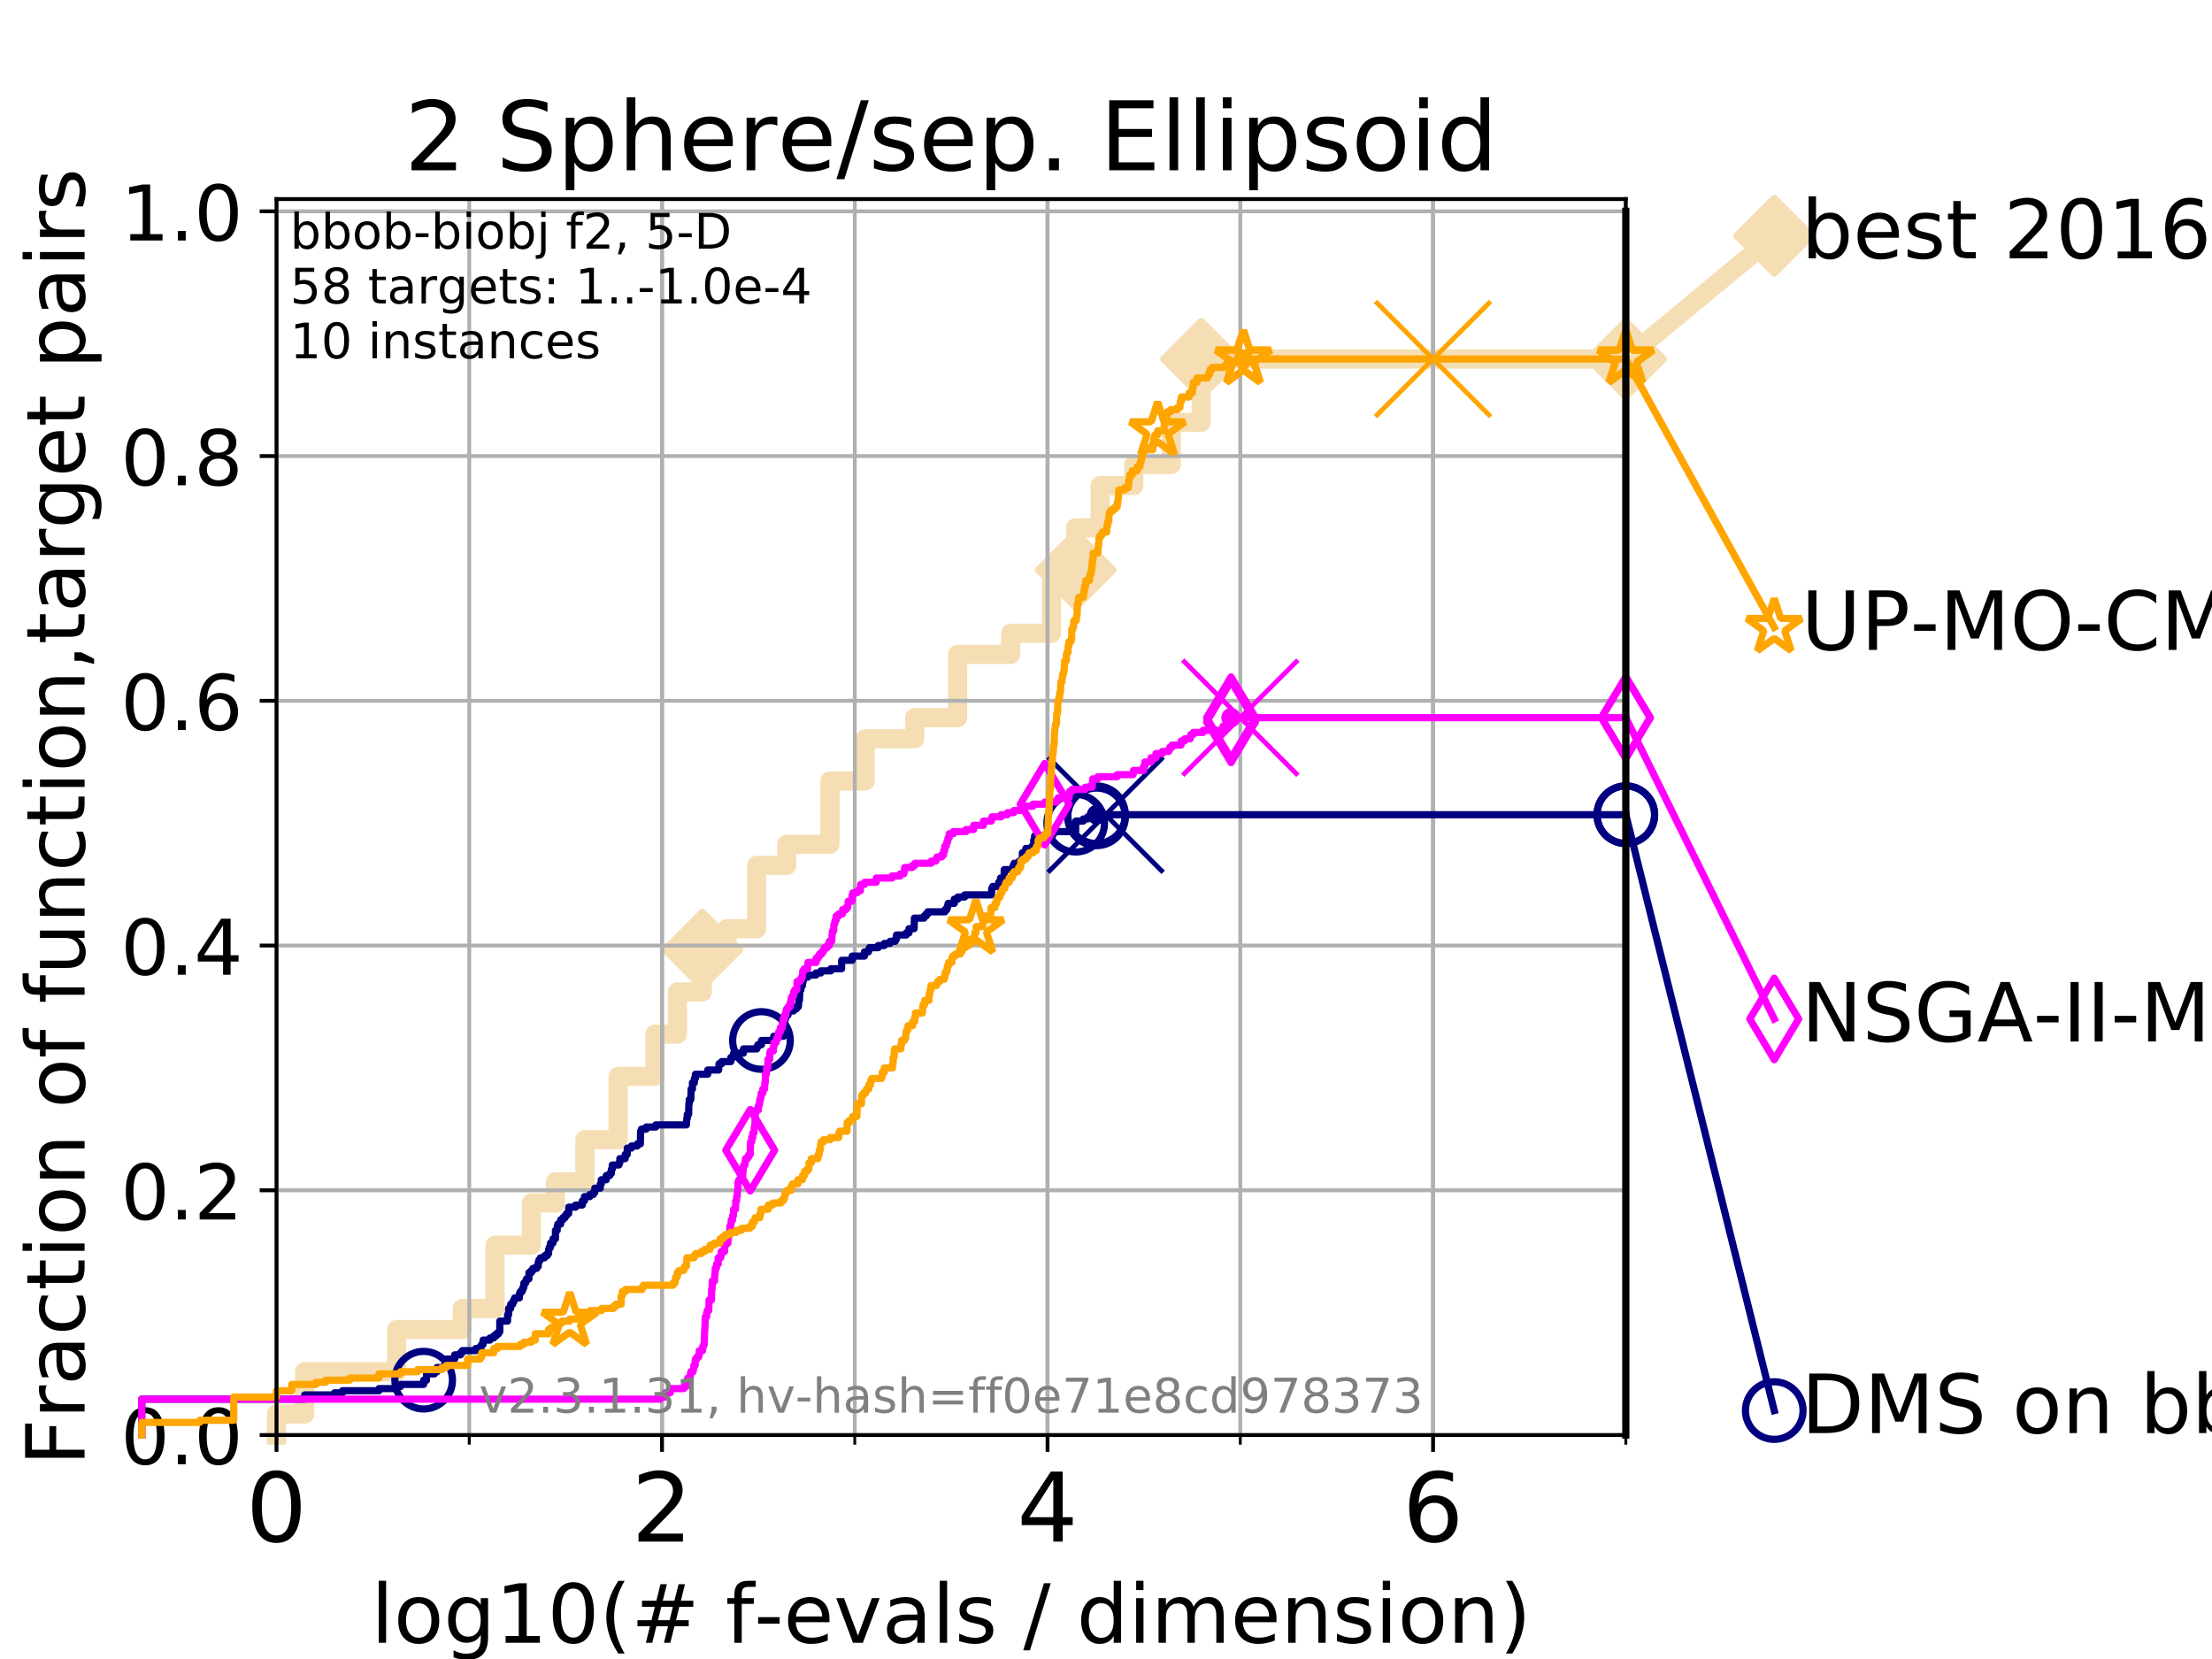 <?xml version="1.0" encoding="utf-8" standalone="no"?>
<!DOCTYPE svg PUBLIC "-//W3C//DTD SVG 1.1//EN"
  "http://www.w3.org/Graphics/SVG/1.1/DTD/svg11.dtd">
<!-- Created with matplotlib (https://matplotlib.org/) -->
<svg height="345.6pt" version="1.1" viewBox="0 0 460.8 345.6" width="460.8pt" xmlns="http://www.w3.org/2000/svg" xmlns:xlink="http://www.w3.org/1999/xlink">
 <defs>
  <style type="text/css">
*{stroke-linecap:butt;stroke-linejoin:round;}
  </style>
 </defs>
 <g id="figure_1">
  <g id="patch_1">
   <path d="M 0 345.6 
L 460.8 345.6 
L 460.8 0 
L 0 0 
z
" style="fill:#ffffff;"/>
  </g>
  <g id="axes_1">
   <g id="patch_2">
    <path d="M 57.6 298.944 
L 338.688 298.944 
L 338.688 41.472 
L 57.6 41.472 
z
" style="fill:#ffffff;"/>
   </g>
   <g id="line2d_1">
    <path d="M 57.6 298.944 
L 57.6 294.549 
L 63.468 294.549 
L 63.468 285.758 
L 82.627 285.758 
L 82.627 276.968 
L 96.301 276.968 
L 96.301 272.573 
L 103.118 272.573 
L 103.118 259.387 
L 110.694 259.387 
L 110.694 250.597 
L 115.711 250.597 
L 115.711 246.201 
L 121.844 246.201 
L 121.844 237.411 
L 128.768 237.411 
L 128.768 224.225 
L 136.457 224.225 
L 136.457 215.435 
L 141.119 215.435 
L 141.119 206.644 
L 146.302 206.644 
L 146.302 197.854 
L 151.422 197.854 
L 151.422 193.459 
L 157.619 193.459 
L 157.619 180.273 
L 163.899 180.273 
L 163.899 175.878 
L 172.886 175.878 
L 172.886 162.692 
L 180.235 162.692 
L 180.235 153.902 
L 190.564 153.902 
L 190.564 149.507 
L 199.491 149.507 
L 199.491 136.321 
L 210.554 136.321 
L 210.554 131.926 
L 219.043 131.926 
L 219.043 118.74 
L 224.09 118.74 
L 224.09 109.95 
L 229.173 109.95 
L 229.173 101.159 
L 236.185 101.159 
L 236.185 96.764 
L 244.003 96.764 
L 244.003 87.973 
L 250.242 87.973 
L 250.242 74.788 
L 338.688 74.788 
" style="fill:none;stroke:#f5deb3;stroke-linecap:square;stroke-width:4;"/>
   </g>
   <g id="line2d_2">
    <defs>
     <path d="M 0 7.778 
L 7.778 0 
L 0 -7.778 
L -7.778 0 
z
" id="mc335bf5899" style="stroke:#f5deb3;stroke-linejoin:miter;stroke-width:1.5;"/>
    </defs>
    <g>
     <use style="fill:#f5deb3;stroke:#f5deb3;stroke-linejoin:miter;stroke-width:1.5;" x="146.302" xlink:href="#mc335bf5899" y="197.854"/>
     <use style="fill:#f5deb3;stroke:#f5deb3;stroke-linejoin:miter;stroke-width:1.5;" x="224.09" xlink:href="#mc335bf5899" y="118.74"/>
     <use style="fill:#f5deb3;stroke:#f5deb3;stroke-linejoin:miter;stroke-width:1.5;" x="250.242" xlink:href="#mc335bf5899" y="74.788"/>
     <use style="fill:#f5deb3;stroke:#f5deb3;stroke-linejoin:miter;stroke-width:1.5;" x="250.242" xlink:href="#mc335bf5899" y="74.788"/>
     <use style="fill:#f5deb3;stroke:#f5deb3;stroke-linejoin:miter;stroke-width:1.5;" x="338.688" xlink:href="#mc335bf5899" y="74.788"/>
    </g>
   </g>
   <g id="line2d_3">
    <path style="fill:none;stroke:#f5deb3;stroke-linecap:square;stroke-width:4;"/>
    <g/>
   </g>
   <g id="line2d_4">
    <path d="M 338.688 74.788 
L 369.608 49.12 
" style="fill:none;stroke:#f5deb3;stroke-linecap:square;stroke-width:4;"/>
    <g>
     <use style="fill:#f5deb3;stroke:#f5deb3;stroke-linejoin:miter;stroke-width:1.5;" x="338.688" xlink:href="#mc335bf5899" y="74.788"/>
     <use style="fill:#f5deb3;stroke:#f5deb3;stroke-linejoin:miter;stroke-width:1.5;" x="369.608" xlink:href="#mc335bf5899" y="49.12"/>
    </g>
   </g>
   <g id="matplotlib.axis_1">
    <g id="xtick_1">
     <g id="line2d_5">
      <path clip-path="url(#pc6c3e950d4)" d="M 57.6 298.944 
L 57.6 41.472 
" style="fill:none;stroke:#b0b0b0;stroke-linecap:square;stroke-width:0.8;"/>
     </g>
     <g id="line2d_6">
      <defs>
       <path d="M 0 0 
L 0 3.5 
" id="m04d71e0d3a" style="stroke:#000000;stroke-width:0.8;"/>
      </defs>
      <g>
       <use style="stroke:#000000;stroke-width:0.8;" x="57.6" xlink:href="#m04d71e0d3a" y="298.944"/>
      </g>
     </g>
     <g id="text_1">
      <!-- 0 -->
      <defs>
       <path d="M 31.781 66.406 
Q 24.172 66.406 20.328 58.906 
Q 16.5 51.422 16.5 36.375 
Q 16.5 21.391 20.328 13.891 
Q 24.172 6.391 31.781 6.391 
Q 39.453 6.391 43.281 13.891 
Q 47.125 21.391 47.125 36.375 
Q 47.125 51.422 43.281 58.906 
Q 39.453 66.406 31.781 66.406 
z
M 31.781 74.219 
Q 44.047 74.219 50.516 64.516 
Q 56.984 54.828 56.984 36.375 
Q 56.984 17.969 50.516 8.266 
Q 44.047 -1.422 31.781 -1.422 
Q 19.531 -1.422 13.062 8.266 
Q 6.594 17.969 6.594 36.375 
Q 6.594 54.828 13.062 64.516 
Q 19.531 74.219 31.781 74.219 
z
" id="DejaVuSans-48"/>
      </defs>
      <g transform="translate(51.237 321.141)scale(0.2 -0.2)">
       <use xlink:href="#DejaVuSans-48"/>
      </g>
     </g>
    </g>
    <g id="xtick_2">
     <g id="line2d_7">
      <path clip-path="url(#pc6c3e950d4)" d="M 137.911 298.944 
L 137.911 41.472 
" style="fill:none;stroke:#b0b0b0;stroke-linecap:square;stroke-width:0.8;"/>
     </g>
     <g id="line2d_8">
      <g>
       <use style="stroke:#000000;stroke-width:0.8;" x="137.911" xlink:href="#m04d71e0d3a" y="298.944"/>
      </g>
     </g>
     <g id="text_2">
      <!-- 2 -->
      <defs>
       <path d="M 19.188 8.297 
L 53.609 8.297 
L 53.609 0 
L 7.328 0 
L 7.328 8.297 
Q 12.938 14.109 22.625 23.891 
Q 32.328 33.688 34.812 36.531 
Q 39.547 41.844 41.422 45.531 
Q 43.312 49.219 43.312 52.781 
Q 43.312 58.594 39.234 62.25 
Q 35.156 65.922 28.609 65.922 
Q 23.969 65.922 18.812 64.312 
Q 13.672 62.703 7.812 59.422 
L 7.812 69.391 
Q 13.766 71.781 18.938 73 
Q 24.125 74.219 28.422 74.219 
Q 39.75 74.219 46.484 68.547 
Q 53.219 62.891 53.219 53.422 
Q 53.219 48.922 51.531 44.891 
Q 49.859 40.875 45.406 35.406 
Q 44.188 33.984 37.641 27.219 
Q 31.109 20.453 19.188 8.297 
z
" id="DejaVuSans-50"/>
      </defs>
      <g transform="translate(131.548 321.141)scale(0.2 -0.2)">
       <use xlink:href="#DejaVuSans-50"/>
      </g>
     </g>
    </g>
    <g id="xtick_3">
     <g id="line2d_9">
      <path clip-path="url(#pc6c3e950d4)" d="M 218.222 298.944 
L 218.222 41.472 
" style="fill:none;stroke:#b0b0b0;stroke-linecap:square;stroke-width:0.8;"/>
     </g>
     <g id="line2d_10">
      <g>
       <use style="stroke:#000000;stroke-width:0.8;" x="218.222" xlink:href="#m04d71e0d3a" y="298.944"/>
      </g>
     </g>
     <g id="text_3">
      <!-- 4 -->
      <defs>
       <path d="M 37.797 64.312 
L 12.891 25.391 
L 37.797 25.391 
z
M 35.203 72.906 
L 47.609 72.906 
L 47.609 25.391 
L 58.016 25.391 
L 58.016 17.188 
L 47.609 17.188 
L 47.609 0 
L 37.797 0 
L 37.797 17.188 
L 4.891 17.188 
L 4.891 26.703 
z
" id="DejaVuSans-52"/>
      </defs>
      <g transform="translate(211.859 321.141)scale(0.2 -0.2)">
       <use xlink:href="#DejaVuSans-52"/>
      </g>
     </g>
    </g>
    <g id="xtick_4">
     <g id="line2d_11">
      <path clip-path="url(#pc6c3e950d4)" d="M 298.533 298.944 
L 298.533 41.472 
" style="fill:none;stroke:#b0b0b0;stroke-linecap:square;stroke-width:0.8;"/>
     </g>
     <g id="line2d_12">
      <g>
       <use style="stroke:#000000;stroke-width:0.8;" x="298.533" xlink:href="#m04d71e0d3a" y="298.944"/>
      </g>
     </g>
     <g id="text_4">
      <!-- 6 -->
      <defs>
       <path d="M 33.016 40.375 
Q 26.375 40.375 22.484 35.828 
Q 18.609 31.297 18.609 23.391 
Q 18.609 15.531 22.484 10.953 
Q 26.375 6.391 33.016 6.391 
Q 39.656 6.391 43.531 10.953 
Q 47.406 15.531 47.406 23.391 
Q 47.406 31.297 43.531 35.828 
Q 39.656 40.375 33.016 40.375 
z
M 52.594 71.297 
L 52.594 62.312 
Q 48.875 64.062 45.094 64.984 
Q 41.312 65.922 37.594 65.922 
Q 27.828 65.922 22.672 59.328 
Q 17.531 52.734 16.797 39.406 
Q 19.672 43.656 24.016 45.922 
Q 28.375 48.188 33.594 48.188 
Q 44.578 48.188 50.953 41.516 
Q 57.328 34.859 57.328 23.391 
Q 57.328 12.156 50.688 5.359 
Q 44.047 -1.422 33.016 -1.422 
Q 20.359 -1.422 13.672 8.266 
Q 6.984 17.969 6.984 36.375 
Q 6.984 53.656 15.188 63.938 
Q 23.391 74.219 37.203 74.219 
Q 40.922 74.219 44.703 73.484 
Q 48.484 72.75 52.594 71.297 
z
" id="DejaVuSans-54"/>
      </defs>
      <g transform="translate(292.17 321.141)scale(0.2 -0.2)">
       <use xlink:href="#DejaVuSans-54"/>
      </g>
     </g>
    </g>
    <g id="xtick_5">
     <g id="line2d_13">
      <path clip-path="url(#pc6c3e950d4)" d="M 57.6 298.944 
L 57.6 41.472 
" style="fill:none;stroke:#b0b0b0;stroke-linecap:square;stroke-width:0.8;"/>
     </g>
     <g id="line2d_14">
      <defs>
       <path d="M 0 0 
L 0 2 
" id="mb20f65696a" style="stroke:#000000;stroke-width:0.6;"/>
      </defs>
      <g>
       <use style="stroke:#000000;stroke-width:0.6;" x="57.6" xlink:href="#mb20f65696a" y="298.944"/>
      </g>
     </g>
    </g>
    <g id="xtick_6">
     <g id="line2d_15">
      <path clip-path="url(#pc6c3e950d4)" d="M 97.755 298.944 
L 97.755 41.472 
" style="fill:none;stroke:#b0b0b0;stroke-linecap:square;stroke-width:0.8;"/>
     </g>
     <g id="line2d_16">
      <g>
       <use style="stroke:#000000;stroke-width:0.6;" x="97.755" xlink:href="#mb20f65696a" y="298.944"/>
      </g>
     </g>
    </g>
    <g id="xtick_7">
     <g id="line2d_17">
      <path clip-path="url(#pc6c3e950d4)" d="M 137.911 298.944 
L 137.911 41.472 
" style="fill:none;stroke:#b0b0b0;stroke-linecap:square;stroke-width:0.8;"/>
     </g>
     <g id="line2d_18">
      <g>
       <use style="stroke:#000000;stroke-width:0.6;" x="137.911" xlink:href="#mb20f65696a" y="298.944"/>
      </g>
     </g>
    </g>
    <g id="xtick_8">
     <g id="line2d_19">
      <path clip-path="url(#pc6c3e950d4)" d="M 178.066 298.944 
L 178.066 41.472 
" style="fill:none;stroke:#b0b0b0;stroke-linecap:square;stroke-width:0.8;"/>
     </g>
     <g id="line2d_20">
      <g>
       <use style="stroke:#000000;stroke-width:0.6;" x="178.066" xlink:href="#mb20f65696a" y="298.944"/>
      </g>
     </g>
    </g>
    <g id="xtick_9">
     <g id="line2d_21">
      <path clip-path="url(#pc6c3e950d4)" d="M 218.222 298.944 
L 218.222 41.472 
" style="fill:none;stroke:#b0b0b0;stroke-linecap:square;stroke-width:0.8;"/>
     </g>
     <g id="line2d_22">
      <g>
       <use style="stroke:#000000;stroke-width:0.6;" x="218.222" xlink:href="#mb20f65696a" y="298.944"/>
      </g>
     </g>
    </g>
    <g id="xtick_10">
     <g id="line2d_23">
      <path clip-path="url(#pc6c3e950d4)" d="M 258.377 298.944 
L 258.377 41.472 
" style="fill:none;stroke:#b0b0b0;stroke-linecap:square;stroke-width:0.8;"/>
     </g>
     <g id="line2d_24">
      <g>
       <use style="stroke:#000000;stroke-width:0.6;" x="258.377" xlink:href="#mb20f65696a" y="298.944"/>
      </g>
     </g>
    </g>
    <g id="xtick_11">
     <g id="line2d_25">
      <path clip-path="url(#pc6c3e950d4)" d="M 298.533 298.944 
L 298.533 41.472 
" style="fill:none;stroke:#b0b0b0;stroke-linecap:square;stroke-width:0.8;"/>
     </g>
     <g id="line2d_26">
      <g>
       <use style="stroke:#000000;stroke-width:0.6;" x="298.533" xlink:href="#mb20f65696a" y="298.944"/>
      </g>
     </g>
    </g>
    <g id="xtick_12">
     <g id="line2d_27">
      <path clip-path="url(#pc6c3e950d4)" d="M 338.688 298.944 
L 338.688 41.472 
" style="fill:none;stroke:#b0b0b0;stroke-linecap:square;stroke-width:0.8;"/>
     </g>
     <g id="line2d_28">
      <g>
       <use style="stroke:#000000;stroke-width:0.6;" x="338.688" xlink:href="#mb20f65696a" y="298.944"/>
      </g>
     </g>
    </g>
    <g id="text_5">
     <!-- log10(# f-evals / dimension) -->
     <defs>
      <path d="M 9.422 75.984 
L 18.406 75.984 
L 18.406 0 
L 9.422 0 
z
" id="DejaVuSans-108"/>
      <path d="M 30.609 48.391 
Q 23.391 48.391 19.188 42.75 
Q 14.984 37.109 14.984 27.297 
Q 14.984 17.484 19.156 11.844 
Q 23.344 6.203 30.609 6.203 
Q 37.797 6.203 41.984 11.859 
Q 46.188 17.531 46.188 27.297 
Q 46.188 37.016 41.984 42.703 
Q 37.797 48.391 30.609 48.391 
z
M 30.609 56 
Q 42.328 56 49.016 48.375 
Q 55.719 40.766 55.719 27.297 
Q 55.719 13.875 49.016 6.219 
Q 42.328 -1.422 30.609 -1.422 
Q 18.844 -1.422 12.172 6.219 
Q 5.516 13.875 5.516 27.297 
Q 5.516 40.766 12.172 48.375 
Q 18.844 56 30.609 56 
z
" id="DejaVuSans-111"/>
      <path d="M 45.406 27.984 
Q 45.406 37.75 41.375 43.109 
Q 37.359 48.484 30.078 48.484 
Q 22.859 48.484 18.828 43.109 
Q 14.797 37.75 14.797 27.984 
Q 14.797 18.266 18.828 12.891 
Q 22.859 7.516 30.078 7.516 
Q 37.359 7.516 41.375 12.891 
Q 45.406 18.266 45.406 27.984 
z
M 54.391 6.781 
Q 54.391 -7.172 48.188 -13.984 
Q 42 -20.797 29.203 -20.797 
Q 24.469 -20.797 20.266 -20.094 
Q 16.062 -19.391 12.109 -17.922 
L 12.109 -9.188 
Q 16.062 -11.328 19.922 -12.344 
Q 23.781 -13.375 27.781 -13.375 
Q 36.625 -13.375 41.016 -8.766 
Q 45.406 -4.156 45.406 5.172 
L 45.406 9.625 
Q 42.625 4.781 38.281 2.391 
Q 33.938 0 27.875 0 
Q 17.828 0 11.672 7.656 
Q 5.516 15.328 5.516 27.984 
Q 5.516 40.672 11.672 48.328 
Q 17.828 56 27.875 56 
Q 33.938 56 38.281 53.609 
Q 42.625 51.219 45.406 46.391 
L 45.406 54.688 
L 54.391 54.688 
z
" id="DejaVuSans-103"/>
      <path d="M 12.406 8.297 
L 28.516 8.297 
L 28.516 63.922 
L 10.984 60.406 
L 10.984 69.391 
L 28.422 72.906 
L 38.281 72.906 
L 38.281 8.297 
L 54.391 8.297 
L 54.391 0 
L 12.406 0 
z
" id="DejaVuSans-49"/>
      <path d="M 31 75.875 
Q 24.469 64.656 21.281 53.656 
Q 18.109 42.672 18.109 31.391 
Q 18.109 20.125 21.312 9.062 
Q 24.516 -2 31 -13.188 
L 23.188 -13.188 
Q 15.875 -1.703 12.234 9.375 
Q 8.594 20.453 8.594 31.391 
Q 8.594 42.281 12.203 53.312 
Q 15.828 64.359 23.188 75.875 
z
" id="DejaVuSans-40"/>
      <path d="M 51.125 44 
L 36.922 44 
L 32.812 27.688 
L 47.125 27.688 
z
M 43.797 71.781 
L 38.719 51.516 
L 52.984 51.516 
L 58.109 71.781 
L 65.922 71.781 
L 60.891 51.516 
L 76.125 51.516 
L 76.125 44 
L 58.984 44 
L 54.984 27.688 
L 70.516 27.688 
L 70.516 20.219 
L 53.078 20.219 
L 48 0 
L 40.188 0 
L 45.219 20.219 
L 30.906 20.219 
L 25.875 0 
L 18.016 0 
L 23.094 20.219 
L 7.719 20.219 
L 7.719 27.688 
L 24.906 27.688 
L 29 44 
L 13.281 44 
L 13.281 51.516 
L 30.906 51.516 
L 35.891 71.781 
z
" id="DejaVuSans-35"/>
      <path id="DejaVuSans-32"/>
      <path d="M 37.109 75.984 
L 37.109 68.5 
L 28.516 68.5 
Q 23.688 68.5 21.797 66.547 
Q 19.922 64.594 19.922 59.516 
L 19.922 54.688 
L 34.719 54.688 
L 34.719 47.703 
L 19.922 47.703 
L 19.922 0 
L 10.891 0 
L 10.891 47.703 
L 2.297 47.703 
L 2.297 54.688 
L 10.891 54.688 
L 10.891 58.5 
Q 10.891 67.625 15.141 71.797 
Q 19.391 75.984 28.609 75.984 
z
" id="DejaVuSans-102"/>
      <path d="M 4.891 31.391 
L 31.203 31.391 
L 31.203 23.391 
L 4.891 23.391 
z
" id="DejaVuSans-45"/>
      <path d="M 56.203 29.594 
L 56.203 25.203 
L 14.891 25.203 
Q 15.484 15.922 20.484 11.062 
Q 25.484 6.203 34.422 6.203 
Q 39.594 6.203 44.453 7.469 
Q 49.312 8.734 54.109 11.281 
L 54.109 2.781 
Q 49.266 0.734 44.188 -0.344 
Q 39.109 -1.422 33.891 -1.422 
Q 20.797 -1.422 13.156 6.188 
Q 5.516 13.812 5.516 26.812 
Q 5.516 40.234 12.766 48.109 
Q 20.016 56 32.328 56 
Q 43.359 56 49.781 48.891 
Q 56.203 41.797 56.203 29.594 
z
M 47.219 32.234 
Q 47.125 39.594 43.094 43.984 
Q 39.062 48.391 32.422 48.391 
Q 24.906 48.391 20.391 44.141 
Q 15.875 39.891 15.188 32.172 
z
" id="DejaVuSans-101"/>
      <path d="M 2.984 54.688 
L 12.5 54.688 
L 29.594 8.797 
L 46.688 54.688 
L 56.203 54.688 
L 35.688 0 
L 23.484 0 
z
" id="DejaVuSans-118"/>
      <path d="M 34.281 27.484 
Q 23.391 27.484 19.188 25 
Q 14.984 22.516 14.984 16.5 
Q 14.984 11.719 18.141 8.906 
Q 21.297 6.109 26.703 6.109 
Q 34.188 6.109 38.703 11.406 
Q 43.219 16.703 43.219 25.484 
L 43.219 27.484 
z
M 52.203 31.203 
L 52.203 0 
L 43.219 0 
L 43.219 8.297 
Q 40.141 3.328 35.547 0.953 
Q 30.953 -1.422 24.312 -1.422 
Q 15.922 -1.422 10.953 3.297 
Q 6 8.016 6 15.922 
Q 6 25.141 12.172 29.828 
Q 18.359 34.516 30.609 34.516 
L 43.219 34.516 
L 43.219 35.406 
Q 43.219 41.609 39.141 45 
Q 35.062 48.391 27.688 48.391 
Q 23 48.391 18.547 47.266 
Q 14.109 46.141 10.016 43.891 
L 10.016 52.203 
Q 14.938 54.109 19.578 55.047 
Q 24.219 56 28.609 56 
Q 40.484 56 46.344 49.844 
Q 52.203 43.703 52.203 31.203 
z
" id="DejaVuSans-97"/>
      <path d="M 44.281 53.078 
L 44.281 44.578 
Q 40.484 46.531 36.375 47.5 
Q 32.281 48.484 27.875 48.484 
Q 21.188 48.484 17.844 46.438 
Q 14.5 44.391 14.5 40.281 
Q 14.5 37.156 16.891 35.375 
Q 19.281 33.594 26.516 31.984 
L 29.594 31.297 
Q 39.156 29.25 43.188 25.516 
Q 47.219 21.781 47.219 15.094 
Q 47.219 7.469 41.188 3.016 
Q 35.156 -1.422 24.609 -1.422 
Q 20.219 -1.422 15.453 -0.562 
Q 10.688 0.297 5.422 2 
L 5.422 11.281 
Q 10.406 8.688 15.234 7.391 
Q 20.062 6.109 24.812 6.109 
Q 31.156 6.109 34.562 8.281 
Q 37.984 10.453 37.984 14.406 
Q 37.984 18.062 35.516 20.016 
Q 33.062 21.969 24.703 23.781 
L 21.578 24.516 
Q 13.234 26.266 9.516 29.906 
Q 5.812 33.547 5.812 39.891 
Q 5.812 47.609 11.281 51.797 
Q 16.75 56 26.812 56 
Q 31.781 56 36.172 55.266 
Q 40.578 54.547 44.281 53.078 
z
" id="DejaVuSans-115"/>
      <path d="M 25.391 72.906 
L 33.688 72.906 
L 8.297 -9.281 
L 0 -9.281 
z
" id="DejaVuSans-47"/>
      <path d="M 45.406 46.391 
L 45.406 75.984 
L 54.391 75.984 
L 54.391 0 
L 45.406 0 
L 45.406 8.203 
Q 42.578 3.328 38.25 0.953 
Q 33.938 -1.422 27.875 -1.422 
Q 17.969 -1.422 11.734 6.484 
Q 5.516 14.406 5.516 27.297 
Q 5.516 40.188 11.734 48.094 
Q 17.969 56 27.875 56 
Q 33.938 56 38.25 53.625 
Q 42.578 51.266 45.406 46.391 
z
M 14.797 27.297 
Q 14.797 17.391 18.875 11.75 
Q 22.953 6.109 30.078 6.109 
Q 37.203 6.109 41.297 11.75 
Q 45.406 17.391 45.406 27.297 
Q 45.406 37.203 41.297 42.844 
Q 37.203 48.484 30.078 48.484 
Q 22.953 48.484 18.875 42.844 
Q 14.797 37.203 14.797 27.297 
z
" id="DejaVuSans-100"/>
      <path d="M 9.422 54.688 
L 18.406 54.688 
L 18.406 0 
L 9.422 0 
z
M 9.422 75.984 
L 18.406 75.984 
L 18.406 64.594 
L 9.422 64.594 
z
" id="DejaVuSans-105"/>
      <path d="M 52 44.188 
Q 55.375 50.25 60.062 53.125 
Q 64.75 56 71.094 56 
Q 79.641 56 84.281 50.016 
Q 88.922 44.047 88.922 33.016 
L 88.922 0 
L 79.891 0 
L 79.891 32.719 
Q 79.891 40.578 77.094 44.375 
Q 74.312 48.188 68.609 48.188 
Q 61.625 48.188 57.562 43.547 
Q 53.516 38.922 53.516 30.906 
L 53.516 0 
L 44.484 0 
L 44.484 32.719 
Q 44.484 40.625 41.703 44.406 
Q 38.922 48.188 33.109 48.188 
Q 26.219 48.188 22.156 43.531 
Q 18.109 38.875 18.109 30.906 
L 18.109 0 
L 9.078 0 
L 9.078 54.688 
L 18.109 54.688 
L 18.109 46.188 
Q 21.188 51.219 25.484 53.609 
Q 29.781 56 35.688 56 
Q 41.656 56 45.828 52.969 
Q 50 49.953 52 44.188 
z
" id="DejaVuSans-109"/>
      <path d="M 54.891 33.016 
L 54.891 0 
L 45.906 0 
L 45.906 32.719 
Q 45.906 40.484 42.875 44.328 
Q 39.844 48.188 33.797 48.188 
Q 26.516 48.188 22.312 43.547 
Q 18.109 38.922 18.109 30.906 
L 18.109 0 
L 9.078 0 
L 9.078 54.688 
L 18.109 54.688 
L 18.109 46.188 
Q 21.344 51.125 25.703 53.562 
Q 30.078 56 35.797 56 
Q 45.219 56 50.047 50.172 
Q 54.891 44.344 54.891 33.016 
z
" id="DejaVuSans-110"/>
      <path d="M 8.016 75.875 
L 15.828 75.875 
Q 23.141 64.359 26.781 53.312 
Q 30.422 42.281 30.422 31.391 
Q 30.422 20.453 26.781 9.375 
Q 23.141 -1.703 15.828 -13.188 
L 8.016 -13.188 
Q 14.5 -2 17.703 9.062 
Q 20.906 20.125 20.906 31.391 
Q 20.906 42.672 17.703 53.656 
Q 14.5 64.656 8.016 75.875 
z
" id="DejaVuSans-41"/>
     </defs>
     <g transform="translate(77.303 342.218)scale(0.17 -0.17)">
      <use xlink:href="#DejaVuSans-108"/>
      <use x="27.783" xlink:href="#DejaVuSans-111"/>
      <use x="88.965" xlink:href="#DejaVuSans-103"/>
      <use x="152.441" xlink:href="#DejaVuSans-49"/>
      <use x="216.064" xlink:href="#DejaVuSans-48"/>
      <use x="279.688" xlink:href="#DejaVuSans-40"/>
      <use x="318.701" xlink:href="#DejaVuSans-35"/>
      <use x="402.49" xlink:href="#DejaVuSans-32"/>
      <use x="434.277" xlink:href="#DejaVuSans-102"/>
      <use x="469.404" xlink:href="#DejaVuSans-45"/>
      <use x="505.488" xlink:href="#DejaVuSans-101"/>
      <use x="567.012" xlink:href="#DejaVuSans-118"/>
      <use x="626.191" xlink:href="#DejaVuSans-97"/>
      <use x="687.471" xlink:href="#DejaVuSans-108"/>
      <use x="715.254" xlink:href="#DejaVuSans-115"/>
      <use x="767.354" xlink:href="#DejaVuSans-32"/>
      <use x="799.141" xlink:href="#DejaVuSans-47"/>
      <use x="832.832" xlink:href="#DejaVuSans-32"/>
      <use x="864.619" xlink:href="#DejaVuSans-100"/>
      <use x="928.096" xlink:href="#DejaVuSans-105"/>
      <use x="955.879" xlink:href="#DejaVuSans-109"/>
      <use x="1053.291" xlink:href="#DejaVuSans-101"/>
      <use x="1114.814" xlink:href="#DejaVuSans-110"/>
      <use x="1178.193" xlink:href="#DejaVuSans-115"/>
      <use x="1230.293" xlink:href="#DejaVuSans-105"/>
      <use x="1258.076" xlink:href="#DejaVuSans-111"/>
      <use x="1319.258" xlink:href="#DejaVuSans-110"/>
      <use x="1382.637" xlink:href="#DejaVuSans-41"/>
     </g>
    </g>
   </g>
   <g id="matplotlib.axis_2">
    <g id="ytick_1">
     <g id="line2d_29">
      <path clip-path="url(#pc6c3e950d4)" d="M 57.6 298.944 
L 338.688 298.944 
" style="fill:none;stroke:#b0b0b0;stroke-linecap:square;stroke-width:0.8;"/>
     </g>
     <g id="line2d_30">
      <defs>
       <path d="M 0 0 
L -3.5 0 
" id="m1e1bf83a8a" style="stroke:#000000;stroke-width:0.8;"/>
      </defs>
      <g>
       <use style="stroke:#000000;stroke-width:0.8;" x="57.6" xlink:href="#m1e1bf83a8a" y="298.944"/>
      </g>
     </g>
     <g id="text_6">
      <!-- 0.0 -->
      <defs>
       <path d="M 10.688 12.406 
L 21 12.406 
L 21 0 
L 10.688 0 
z
" id="DejaVuSans-46"/>
      </defs>
      <g transform="translate(25.155 305.023)scale(0.16 -0.16)">
       <use xlink:href="#DejaVuSans-48"/>
       <use x="63.623" xlink:href="#DejaVuSans-46"/>
       <use x="95.41" xlink:href="#DejaVuSans-48"/>
      </g>
     </g>
    </g>
    <g id="ytick_2">
     <g id="line2d_31">
      <path clip-path="url(#pc6c3e950d4)" d="M 57.6 247.959 
L 338.688 247.959 
" style="fill:none;stroke:#b0b0b0;stroke-linecap:square;stroke-width:0.8;"/>
     </g>
     <g id="line2d_32">
      <g>
       <use style="stroke:#000000;stroke-width:0.8;" x="57.6" xlink:href="#m1e1bf83a8a" y="247.959"/>
      </g>
     </g>
     <g id="text_7">
      <!-- 0.2 -->
      <g transform="translate(25.155 254.038)scale(0.16 -0.16)">
       <use xlink:href="#DejaVuSans-48"/>
       <use x="63.623" xlink:href="#DejaVuSans-46"/>
       <use x="95.41" xlink:href="#DejaVuSans-50"/>
      </g>
     </g>
    </g>
    <g id="ytick_3">
     <g id="line2d_33">
      <path clip-path="url(#pc6c3e950d4)" d="M 57.6 196.975 
L 338.688 196.975 
" style="fill:none;stroke:#b0b0b0;stroke-linecap:square;stroke-width:0.8;"/>
     </g>
     <g id="line2d_34">
      <g>
       <use style="stroke:#000000;stroke-width:0.8;" x="57.6" xlink:href="#m1e1bf83a8a" y="196.975"/>
      </g>
     </g>
     <g id="text_8">
      <!-- 0.4 -->
      <g transform="translate(25.155 203.054)scale(0.16 -0.16)">
       <use xlink:href="#DejaVuSans-48"/>
       <use x="63.623" xlink:href="#DejaVuSans-46"/>
       <use x="95.41" xlink:href="#DejaVuSans-52"/>
      </g>
     </g>
    </g>
    <g id="ytick_4">
     <g id="line2d_35">
      <path clip-path="url(#pc6c3e950d4)" d="M 57.6 145.99 
L 338.688 145.99 
" style="fill:none;stroke:#b0b0b0;stroke-linecap:square;stroke-width:0.8;"/>
     </g>
     <g id="line2d_36">
      <g>
       <use style="stroke:#000000;stroke-width:0.8;" x="57.6" xlink:href="#m1e1bf83a8a" y="145.99"/>
      </g>
     </g>
     <g id="text_9">
      <!-- 0.6 -->
      <g transform="translate(25.155 152.069)scale(0.16 -0.16)">
       <use xlink:href="#DejaVuSans-48"/>
       <use x="63.623" xlink:href="#DejaVuSans-46"/>
       <use x="95.41" xlink:href="#DejaVuSans-54"/>
      </g>
     </g>
    </g>
    <g id="ytick_5">
     <g id="line2d_37">
      <path clip-path="url(#pc6c3e950d4)" d="M 57.6 95.006 
L 338.688 95.006 
" style="fill:none;stroke:#b0b0b0;stroke-linecap:square;stroke-width:0.8;"/>
     </g>
     <g id="line2d_38">
      <g>
       <use style="stroke:#000000;stroke-width:0.8;" x="57.6" xlink:href="#m1e1bf83a8a" y="95.006"/>
      </g>
     </g>
     <g id="text_10">
      <!-- 0.8 -->
      <defs>
       <path d="M 31.781 34.625 
Q 24.75 34.625 20.719 30.859 
Q 16.703 27.094 16.703 20.516 
Q 16.703 13.922 20.719 10.156 
Q 24.75 6.391 31.781 6.391 
Q 38.812 6.391 42.859 10.172 
Q 46.922 13.969 46.922 20.516 
Q 46.922 27.094 42.891 30.859 
Q 38.875 34.625 31.781 34.625 
z
M 21.922 38.812 
Q 15.578 40.375 12.031 44.719 
Q 8.5 49.078 8.5 55.328 
Q 8.5 64.062 14.719 69.141 
Q 20.953 74.219 31.781 74.219 
Q 42.672 74.219 48.875 69.141 
Q 55.078 64.062 55.078 55.328 
Q 55.078 49.078 51.531 44.719 
Q 48 40.375 41.703 38.812 
Q 48.828 37.156 52.797 32.312 
Q 56.781 27.484 56.781 20.516 
Q 56.781 9.906 50.312 4.234 
Q 43.844 -1.422 31.781 -1.422 
Q 19.734 -1.422 13.25 4.234 
Q 6.781 9.906 6.781 20.516 
Q 6.781 27.484 10.781 32.312 
Q 14.797 37.156 21.922 38.812 
z
M 18.312 54.391 
Q 18.312 48.734 21.844 45.562 
Q 25.391 42.391 31.781 42.391 
Q 38.141 42.391 41.719 45.562 
Q 45.312 48.734 45.312 54.391 
Q 45.312 60.062 41.719 63.234 
Q 38.141 66.406 31.781 66.406 
Q 25.391 66.406 21.844 63.234 
Q 18.312 60.062 18.312 54.391 
z
" id="DejaVuSans-56"/>
      </defs>
      <g transform="translate(25.155 101.085)scale(0.16 -0.16)">
       <use xlink:href="#DejaVuSans-48"/>
       <use x="63.623" xlink:href="#DejaVuSans-46"/>
       <use x="95.41" xlink:href="#DejaVuSans-56"/>
      </g>
     </g>
    </g>
    <g id="ytick_6">
     <g id="line2d_39">
      <path clip-path="url(#pc6c3e950d4)" d="M 57.6 44.021 
L 338.688 44.021 
" style="fill:none;stroke:#b0b0b0;stroke-linecap:square;stroke-width:0.8;"/>
     </g>
     <g id="line2d_40">
      <g>
       <use style="stroke:#000000;stroke-width:0.8;" x="57.6" xlink:href="#m1e1bf83a8a" y="44.021"/>
      </g>
     </g>
     <g id="text_11">
      <!-- 1.0 -->
      <g transform="translate(25.155 50.1)scale(0.16 -0.16)">
       <use xlink:href="#DejaVuSans-49"/>
       <use x="63.623" xlink:href="#DejaVuSans-46"/>
       <use x="95.41" xlink:href="#DejaVuSans-48"/>
      </g>
     </g>
    </g>
    <g id="text_12">
     <!-- Fraction of function,target pairs -->
     <defs>
      <path d="M 9.812 72.906 
L 51.703 72.906 
L 51.703 64.594 
L 19.672 64.594 
L 19.672 43.109 
L 48.578 43.109 
L 48.578 34.812 
L 19.672 34.812 
L 19.672 0 
L 9.812 0 
z
" id="DejaVuSans-70"/>
      <path d="M 41.109 46.297 
Q 39.594 47.172 37.812 47.578 
Q 36.031 48 33.891 48 
Q 26.266 48 22.188 43.047 
Q 18.109 38.094 18.109 28.812 
L 18.109 0 
L 9.078 0 
L 9.078 54.688 
L 18.109 54.688 
L 18.109 46.188 
Q 20.953 51.172 25.484 53.578 
Q 30.031 56 36.531 56 
Q 37.453 56 38.578 55.875 
Q 39.703 55.766 41.062 55.516 
z
" id="DejaVuSans-114"/>
      <path d="M 48.781 52.594 
L 48.781 44.188 
Q 44.969 46.297 41.141 47.344 
Q 37.312 48.391 33.406 48.391 
Q 24.656 48.391 19.812 42.844 
Q 14.984 37.312 14.984 27.297 
Q 14.984 17.281 19.812 11.734 
Q 24.656 6.203 33.406 6.203 
Q 37.312 6.203 41.141 7.25 
Q 44.969 8.297 48.781 10.406 
L 48.781 2.094 
Q 45.016 0.344 40.984 -0.531 
Q 36.969 -1.422 32.422 -1.422 
Q 20.062 -1.422 12.781 6.344 
Q 5.516 14.109 5.516 27.297 
Q 5.516 40.672 12.859 48.328 
Q 20.219 56 33.016 56 
Q 37.156 56 41.109 55.141 
Q 45.062 54.297 48.781 52.594 
z
" id="DejaVuSans-99"/>
      <path d="M 18.312 70.219 
L 18.312 54.688 
L 36.812 54.688 
L 36.812 47.703 
L 18.312 47.703 
L 18.312 18.016 
Q 18.312 11.328 20.141 9.422 
Q 21.969 7.516 27.594 7.516 
L 36.812 7.516 
L 36.812 0 
L 27.594 0 
Q 17.188 0 13.234 3.875 
Q 9.281 7.766 9.281 18.016 
L 9.281 47.703 
L 2.688 47.703 
L 2.688 54.688 
L 9.281 54.688 
L 9.281 70.219 
z
" id="DejaVuSans-116"/>
      <path d="M 8.5 21.578 
L 8.5 54.688 
L 17.484 54.688 
L 17.484 21.922 
Q 17.484 14.156 20.5 10.266 
Q 23.531 6.391 29.594 6.391 
Q 36.859 6.391 41.078 11.031 
Q 45.312 15.672 45.312 23.688 
L 45.312 54.688 
L 54.297 54.688 
L 54.297 0 
L 45.312 0 
L 45.312 8.406 
Q 42.047 3.422 37.719 1 
Q 33.406 -1.422 27.688 -1.422 
Q 18.266 -1.422 13.375 4.438 
Q 8.5 10.297 8.5 21.578 
z
M 31.109 56 
z
" id="DejaVuSans-117"/>
      <path d="M 11.719 12.406 
L 22.016 12.406 
L 22.016 4 
L 14.016 -11.625 
L 7.719 -11.625 
L 11.719 4 
z
" id="DejaVuSans-44"/>
      <path d="M 18.109 8.203 
L 18.109 -20.797 
L 9.078 -20.797 
L 9.078 54.688 
L 18.109 54.688 
L 18.109 46.391 
Q 20.953 51.266 25.266 53.625 
Q 29.594 56 35.594 56 
Q 45.562 56 51.781 48.094 
Q 58.016 40.188 58.016 27.297 
Q 58.016 14.406 51.781 6.484 
Q 45.562 -1.422 35.594 -1.422 
Q 29.594 -1.422 25.266 0.953 
Q 20.953 3.328 18.109 8.203 
z
M 48.688 27.297 
Q 48.688 37.203 44.609 42.844 
Q 40.531 48.484 33.406 48.484 
Q 26.266 48.484 22.188 42.844 
Q 18.109 37.203 18.109 27.297 
Q 18.109 17.391 22.188 11.75 
Q 26.266 6.109 33.406 6.109 
Q 40.531 6.109 44.609 11.75 
Q 48.688 17.391 48.688 27.297 
z
" id="DejaVuSans-112"/>
     </defs>
     <g transform="translate(17.62 305.347)rotate(-90)scale(0.17 -0.17)">
      <use xlink:href="#DejaVuSans-70"/>
      <use x="57.41" xlink:href="#DejaVuSans-114"/>
      <use x="98.523" xlink:href="#DejaVuSans-97"/>
      <use x="159.803" xlink:href="#DejaVuSans-99"/>
      <use x="214.783" xlink:href="#DejaVuSans-116"/>
      <use x="253.992" xlink:href="#DejaVuSans-105"/>
      <use x="281.775" xlink:href="#DejaVuSans-111"/>
      <use x="342.957" xlink:href="#DejaVuSans-110"/>
      <use x="406.336" xlink:href="#DejaVuSans-32"/>
      <use x="438.123" xlink:href="#DejaVuSans-111"/>
      <use x="499.305" xlink:href="#DejaVuSans-102"/>
      <use x="534.51" xlink:href="#DejaVuSans-32"/>
      <use x="566.297" xlink:href="#DejaVuSans-102"/>
      <use x="601.502" xlink:href="#DejaVuSans-117"/>
      <use x="664.881" xlink:href="#DejaVuSans-110"/>
      <use x="728.26" xlink:href="#DejaVuSans-99"/>
      <use x="783.24" xlink:href="#DejaVuSans-116"/>
      <use x="822.449" xlink:href="#DejaVuSans-105"/>
      <use x="850.232" xlink:href="#DejaVuSans-111"/>
      <use x="911.414" xlink:href="#DejaVuSans-110"/>
      <use x="974.793" xlink:href="#DejaVuSans-44"/>
      <use x="1006.58" xlink:href="#DejaVuSans-116"/>
      <use x="1045.789" xlink:href="#DejaVuSans-97"/>
      <use x="1107.068" xlink:href="#DejaVuSans-114"/>
      <use x="1148.166" xlink:href="#DejaVuSans-103"/>
      <use x="1211.643" xlink:href="#DejaVuSans-101"/>
      <use x="1273.166" xlink:href="#DejaVuSans-116"/>
      <use x="1312.375" xlink:href="#DejaVuSans-32"/>
      <use x="1344.162" xlink:href="#DejaVuSans-112"/>
      <use x="1407.639" xlink:href="#DejaVuSans-97"/>
      <use x="1468.918" xlink:href="#DejaVuSans-105"/>
      <use x="1496.701" xlink:href="#DejaVuSans-114"/>
      <use x="1537.814" xlink:href="#DejaVuSans-115"/>
     </g>
    </g>
   </g>
   <g id="line2d_41">
    <defs>
     <path d="M 0 1.5 
C 0.398 1.5 0.779 1.342 1.061 1.061 
C 1.342 0.779 1.5 0.398 1.5 0 
C 1.5 -0.398 1.342 -0.779 1.061 -1.061 
C 0.779 -1.342 0.398 -1.5 0 -1.5 
C -0.398 -1.5 -0.779 -1.342 -1.061 -1.061 
C -1.342 -0.779 -1.5 -0.398 -1.5 0 
C -1.5 0.398 -1.342 0.779 -1.061 1.061 
C -0.779 1.342 -0.398 1.5 0 1.5 
z
" id="m884e61ac08" style="stroke:#f5deb3;"/>
    </defs>
    <g>
     <use style="fill:#f5deb3;stroke:#f5deb3;" x="250.242" xlink:href="#m884e61ac08" y="74.788"/>
     <use style="fill:#f5deb3;stroke:#f5deb3;" x="250.242" xlink:href="#m884e61ac08" y="74.788"/>
    </g>
   </g>
   <g id="line2d_42">
    <defs>
     <path d="M 0 1.5 
C 0.398 1.5 0.779 1.342 1.061 1.061 
C 1.342 0.779 1.5 0.398 1.5 0 
C 1.5 -0.398 1.342 -0.779 1.061 -1.061 
C 0.779 -1.342 0.398 -1.5 0 -1.5 
C -0.398 -1.5 -0.779 -1.342 -1.061 -1.061 
C -1.342 -0.779 -1.5 -0.398 -1.5 0 
C -1.5 0.398 -1.342 0.779 -1.061 1.061 
C -0.779 1.342 -0.398 1.5 0 1.5 
z
" id="m656d004b14" style="stroke:#000080;"/>
    </defs>
    <g>
     <use style="fill:#000080;stroke:#000080;" x="228.424" xlink:href="#m656d004b14" y="169.725"/>
     <use style="fill:#000080;stroke:#000080;" x="228.424" xlink:href="#m656d004b14" y="169.725"/>
    </g>
   </g>
   <g id="line2d_43">
    <path d="M 29.533 298.944 
L 29.533 291.472 
L 63.468 291.472 
L 63.468 290.593 
L 69.688 290.593 
L 69.688 290.154 
L 71.35 290.154 
L 71.35 289.714 
L 78.942 289.714 
L 78.942 289.275 
L 82.627 289.275 
L 82.627 288.835 
L 83.438 288.835 
L 83.438 288.395 
L 88.256 288.395 
L 88.256 287.516 
L 88.847 287.516 
L 88.847 286.198 
L 90.509 286.198 
L 90.509 285.758 
L 91.03 285.758 
L 91.03 284.879 
L 92.504 284.879 
L 92.504 284.44 
L 92.969 284.44 
L 92.969 283.121 
L 94.715 283.121 
L 94.715 282.242 
L 95.918 282.242 
L 95.918 281.803 
L 96.301 281.803 
L 96.301 281.363 
L 99.098 281.363 
L 99.098 280.924 
L 100.04 280.924 
L 100.04 280.484 
L 100.344 280.484 
L 100.344 280.045 
L 100.642 280.045 
L 100.642 279.166 
L 102.06 279.166 
L 102.06 278.726 
L 102.859 278.726 
L 102.859 278.286 
L 103.372 278.286 
L 103.372 277.847 
L 103.871 277.847 
L 103.871 277.407 
L 104.115 277.407 
L 104.115 275.21 
L 105.733 275.21 
L 105.733 273.891 
L 105.952 273.891 
L 105.952 272.573 
L 106.383 272.573 
L 106.383 271.694 
L 106.803 271.694 
L 106.803 271.254 
L 107.009 271.254 
L 107.009 270.815 
L 107.213 270.815 
L 107.213 270.375 
L 108.199 270.375 
L 108.199 269.496 
L 108.389 269.496 
L 108.389 269.057 
L 108.764 269.057 
L 108.764 268.617 
L 108.949 268.617 
L 108.949 268.177 
L 109.132 268.177 
L 109.132 267.298 
L 109.491 267.298 
L 109.491 266.859 
L 109.668 266.859 
L 109.668 266.419 
L 110.189 266.419 
L 110.189 265.101 
L 110.694 265.101 
L 110.694 264.661 
L 111.023 264.661 
L 111.023 264.222 
L 111.82 264.222 
L 111.82 263.782 
L 112.128 263.782 
L 112.128 262.903 
L 112.281 262.903 
L 112.281 262.464 
L 112.581 262.464 
L 112.581 262.024 
L 113.454 262.024 
L 113.454 261.585 
L 114.012 261.585 
L 114.012 261.145 
L 114.284 261.145 
L 114.284 260.266 
L 114.419 260.266 
L 114.419 259.827 
L 114.685 259.827 
L 114.685 258.947 
L 115.206 258.947 
L 115.206 258.068 
L 115.711 258.068 
L 115.711 256.31 
L 116.081 256.31 
L 116.081 255.431 
L 116.203 255.431 
L 116.203 254.992 
L 116.798 254.992 
L 116.798 254.113 
L 117.26 254.113 
L 117.26 253.673 
L 117.71 253.673 
L 117.71 253.234 
L 118.04 253.234 
L 118.04 252.794 
L 118.471 252.794 
L 118.471 251.476 
L 119.899 251.476 
L 119.899 251.036 
L 121.31 251.036 
L 121.31 250.157 
L 121.756 250.157 
L 121.756 249.278 
L 122.865 249.278 
L 122.865 248.838 
L 123.594 248.838 
L 123.594 248.399 
L 123.908 248.399 
L 123.908 247.52 
L 125.038 247.52 
L 125.038 246.641 
L 125.256 246.641 
L 125.256 245.762 
L 126.304 245.762 
L 126.304 244.883 
L 127.035 244.883 
L 127.035 244.443 
L 127.358 244.443 
L 127.358 243.564 
L 127.548 243.564 
L 127.548 242.685 
L 128.944 242.685 
L 128.944 242.246 
L 129.118 242.246 
L 129.118 241.367 
L 130.237 241.367 
L 130.237 240.488 
L 130.665 240.488 
L 130.665 239.169 
L 131.541 239.169 
L 131.541 238.729 
L 132.754 238.729 
L 132.754 238.29 
L 133.398 238.29 
L 133.443 235.653 
L 133.623 235.653 
L 133.623 235.213 
L 134.619 235.213 
L 134.619 234.774 
L 136.608 234.774 
L 136.608 234.334 
L 142.989 234.334 
L 143.067 233.016 
L 143.17 233.016 
L 143.17 232.137 
L 143.452 232.137 
L 143.502 229.939 
L 143.578 229.939 
L 143.578 229.06 
L 143.903 229.06 
L 143.977 226.862 
L 144.246 226.862 
L 144.246 225.544 
L 144.653 225.544 
L 144.653 224.665 
L 144.865 224.665 
L 144.865 223.786 
L 147.429 223.786 
L 147.429 222.907 
L 149.7 222.907 
L 149.788 221.588 
L 150.344 221.588 
L 150.344 221.149 
L 152.253 221.149 
L 152.253 220.27 
L 152.811 220.27 
L 152.811 219.391 
L 154.867 219.391 
L 154.867 218.511 
L 157.642 218.511 
L 157.642 218.072 
L 157.899 218.072 
L 157.899 217.632 
L 158.626 217.632 
L 158.626 216.753 
L 161.183 216.753 
L 161.183 215.874 
L 163.242 215.874 
L 163.242 215.435 
L 163.421 215.435 
L 163.485 212.358 
L 163.622 212.358 
L 163.622 211.479 
L 164.149 211.479 
L 164.149 211.04 
L 164.311 211.04 
L 164.311 210.6 
L 165.31 210.6 
L 165.31 210.161 
L 165.915 210.161 
L 165.915 209.721 
L 166.317 209.721 
L 166.426 208.402 
L 166.534 208.402 
L 166.642 206.205 
L 166.849 206.205 
L 166.849 205.326 
L 167.171 205.326 
L 167.171 204.447 
L 167.314 204.447 
L 167.314 204.007 
L 167.43 204.007 
L 167.43 203.568 
L 168.276 203.568 
L 168.276 203.128 
L 169.959 203.128 
L 169.959 202.689 
L 171.004 202.689 
L 171.004 202.249 
L 173.073 202.249 
L 173.073 201.81 
L 175.31 201.81 
L 175.343 200.052 
L 177.528 200.052 
L 177.528 199.173 
L 180.08 199.173 
L 180.08 198.293 
L 180.914 198.293 
L 180.914 197.854 
L 181.123 197.854 
L 181.123 197.414 
L 182.945 197.414 
L 182.945 196.975 
L 184.235 196.975 
L 184.235 196.535 
L 185.416 196.535 
L 185.416 196.096 
L 186.488 196.096 
L 186.488 195.656 
L 186.749 195.656 
L 186.749 194.777 
L 188.789 194.777 
L 188.789 194.338 
L 189.36 194.338 
L 189.36 193.459 
L 190.429 193.459 
L 190.484 191.261 
L 192.497 191.261 
L 192.497 190.822 
L 192.937 190.822 
L 192.937 190.382 
L 193.277 190.382 
L 193.277 189.943 
L 196.873 189.943 
L 196.873 189.503 
L 197.233 189.503 
L 197.233 189.063 
L 197.391 189.063 
L 197.391 188.624 
L 197.524 188.624 
L 197.524 188.184 
L 198.795 188.184 
L 198.795 187.305 
L 199.528 187.305 
L 199.528 186.866 
L 200.953 186.866 
L 200.953 186.426 
L 206.543 186.426 
L 206.59 185.108 
L 206.79 185.108 
L 206.79 184.668 
L 208.048 184.668 
L 208.048 183.789 
L 208.428 183.789 
L 208.428 182.91 
L 209.164 182.91 
L 209.2 181.152 
L 211.07 181.152 
L 211.07 180.273 
L 211.262 180.273 
L 211.262 179.834 
L 212.306 179.834 
L 212.306 179.394 
L 212.981 179.394 
L 212.984 177.636 
L 213.697 177.636 
L 213.697 176.757 
L 214.969 176.757 
L 214.969 176.317 
L 215.337 176.317 
L 215.34 174.999 
L 215.521 174.999 
L 215.526 174.12 
L 219.246 174.12 
L 219.246 173.68 
L 219.556 173.68 
L 219.556 173.241 
L 224.081 173.241 
L 224.1 171.043 
L 225.67 171.043 
L 225.67 170.604 
L 226.58 170.604 
L 226.58 170.164 
L 228.424 170.164 
L 228.424 169.725 
L 338.688 169.725 
L 338.688 169.725 
" style="fill:none;stroke:#000080;stroke-linecap:square;stroke-width:1.5;"/>
   </g>
   <g id="line2d_44">
    <defs>
     <path d="M 0 6 
C 1.591 6 3.117 5.368 4.243 4.243 
C 5.368 3.117 6 1.591 6 0 
C 6 -1.591 5.368 -3.117 4.243 -4.243 
C 3.117 -5.368 1.591 -6 0 -6 
C -1.591 -6 -3.117 -5.368 -4.243 -4.243 
C -5.368 -3.117 -6 -1.591 -6 0 
C -6 1.591 -5.368 3.117 -4.243 4.243 
C -3.117 5.368 -1.591 6 0 6 
z
" id="m9ccc8a483c" style="stroke:#000080;stroke-width:1.5;"/>
    </defs>
    <g>
     <use style="fill-opacity:0;stroke:#000080;stroke-width:1.5;" x="88.256" xlink:href="#m9ccc8a483c" y="287.516"/>
     <use style="fill-opacity:0;stroke:#000080;stroke-width:1.5;" x="158.626" xlink:href="#m9ccc8a483c" y="216.753"/>
     <use style="fill-opacity:0;stroke:#000080;stroke-width:1.5;" x="224.085" xlink:href="#m9ccc8a483c" y="171.483"/>
     <use style="fill-opacity:0;stroke:#000080;stroke-width:1.5;" x="228.424" xlink:href="#m9ccc8a483c" y="170.164"/>
     <use style="fill-opacity:0;stroke:#000080;stroke-width:1.5;" x="228.424" xlink:href="#m9ccc8a483c" y="169.725"/>
     <use style="fill-opacity:0;stroke:#000080;stroke-width:1.5;" x="338.688" xlink:href="#m9ccc8a483c" y="169.725"/>
    </g>
   </g>
   <g id="line2d_45">
    <path style="fill:none;stroke:#000080;stroke-linecap:square;stroke-width:1.5;"/>
    <g/>
   </g>
   <g id="line2d_46">
    <path clip-path="url(#pc6c3e950d4)" d="M 230.31 169.725 
" style="fill:none;stroke:#000080;stroke-linecap:square;stroke-width:1.5;"/>
    <defs>
     <path d="M -12 12 
L 12 -12 
M -12 -12 
L 12 12 
" id="mb05a8e5588" style="stroke:#000080;"/>
    </defs>
    <g clip-path="url(#pc6c3e950d4)">
     <use style="fill:#000080;stroke:#000080;" x="230.31" xlink:href="#mb05a8e5588" y="169.725"/>
    </g>
   </g>
   <g id="line2d_47">
    <defs>
     <path d="M 0 1.5 
C 0.398 1.5 0.779 1.342 1.061 1.061 
C 1.342 0.779 1.5 0.398 1.5 0 
C 1.5 -0.398 1.342 -0.779 1.061 -1.061 
C 0.779 -1.342 0.398 -1.5 0 -1.5 
C -0.398 -1.5 -0.779 -1.342 -1.061 -1.061 
C -1.342 -0.779 -1.5 -0.398 -1.5 0 
C -1.5 0.398 -1.342 0.779 -1.061 1.061 
C -0.779 1.342 -0.398 1.5 0 1.5 
z
" id="m292866b635" style="stroke:#ff00ff;"/>
    </defs>
    <g>
     <use style="fill:#ff00ff;stroke:#ff00ff;" x="256.45" xlink:href="#m292866b635" y="149.507"/>
     <use style="fill:#ff00ff;stroke:#ff00ff;" x="256.45" xlink:href="#m292866b635" y="149.507"/>
    </g>
   </g>
   <g id="line2d_48">
    <path d="M 29.533 298.944 
L 29.533 291.472 
L 137.523 291.472 
L 137.523 291.033 
L 138.628 291.033 
L 138.628 290.154 
L 139.636 290.154 
L 139.636 289.275 
L 142.433 289.275 
L 142.433 288.835 
L 142.937 288.835 
L 142.937 287.956 
L 143.119 287.956 
L 143.119 287.516 
L 143.248 287.516 
L 143.248 287.077 
L 143.779 287.077 
L 143.828 286.198 
L 143.903 286.198 
L 143.903 285.758 
L 144.367 285.758 
L 144.367 285.319 
L 144.487 285.319 
L 144.534 284.44 
L 144.818 284.44 
L 144.842 283.121 
L 145.19 283.121 
L 145.19 282.682 
L 145.554 282.682 
L 145.554 282.242 
L 145.666 282.242 
L 145.666 281.363 
L 146.346 281.363 
L 146.388 280.484 
L 146.58 280.484 
L 146.58 280.045 
L 146.707 280.045 
L 146.791 276.968 
L 146.833 276.968 
L 146.917 274.331 
L 147.206 274.331 
L 147.206 273.452 
L 147.328 273.452 
L 147.328 273.012 
L 147.65 273.012 
L 147.71 270.815 
L 148.219 270.815 
L 148.239 268.617 
L 148.335 268.617 
L 148.373 266.859 
L 148.845 266.859 
L 148.901 265.54 
L 148.957 265.54 
L 148.994 264.222 
L 149.232 264.222 
L 149.269 263.343 
L 149.611 263.343 
L 149.611 262.024 
L 150.103 262.024 
L 150.103 261.585 
L 150.258 261.585 
L 150.258 260.706 
L 150.949 260.706 
L 150.949 259.387 
L 151.211 259.387 
L 151.211 258.947 
L 151.645 258.947 
L 151.645 257.629 
L 151.866 257.629 
L 151.866 257.189 
L 152.037 257.189 
L 152.037 255.431 
L 152.207 255.431 
L 152.299 254.552 
L 152.345 254.552 
L 152.345 254.113 
L 152.617 254.113 
L 152.617 253.234 
L 152.796 253.234 
L 152.811 251.915 
L 153.222 251.915 
L 153.265 250.157 
L 153.438 250.157 
L 153.467 249.278 
L 153.566 249.278 
L 153.637 247.959 
L 153.708 247.959 
L 153.75 246.201 
L 153.918 246.201 
L 153.918 245.762 
L 154.304 245.762 
L 154.304 245.322 
L 154.681 245.322 
L 154.774 244.004 
L 154.814 244.004 
L 154.814 243.125 
L 154.933 243.125 
L 154.933 242.685 
L 155.194 242.685 
L 155.284 241.367 
L 155.729 241.367 
L 155.729 240.927 
L 156.016 240.927 
L 156.016 240.488 
L 156.285 240.488 
L 156.358 237.85 
L 156.599 237.85 
L 156.599 236.971 
L 156.8 236.971 
L 156.8 236.092 
L 157.047 236.092 
L 157.128 234.774 
L 157.232 234.774 
L 157.335 232.137 
L 157.37 232.137 
L 157.37 231.258 
L 157.965 231.258 
L 157.965 230.379 
L 158.119 230.379 
L 158.119 229.939 
L 158.261 229.939 
L 158.261 229.06 
L 158.434 229.06 
L 158.434 228.62 
L 158.551 228.62 
L 158.551 227.741 
L 158.9 227.741 
L 158.9 226.862 
L 159.273 226.862 
L 159.334 225.544 
L 159.416 225.544 
L 159.467 223.786 
L 159.658 223.786 
L 159.688 222.467 
L 159.956 222.467 
L 159.976 220.709 
L 160.336 220.709 
L 160.346 219.391 
L 160.471 219.391 
L 160.471 218.951 
L 161.1 218.951 
L 161.1 218.072 
L 161.22 218.072 
L 161.22 217.193 
L 161.69 217.193 
L 161.797 216.314 
L 162.13 216.314 
L 162.191 214.995 
L 162.543 214.995 
L 162.543 214.116 
L 162.954 214.116 
L 162.954 213.237 
L 163.128 213.237 
L 163.128 212.358 
L 163.421 212.358 
L 163.421 211.479 
L 163.717 211.479 
L 163.717 210.6 
L 163.86 210.6 
L 163.86 210.161 
L 164.164 210.161 
L 164.164 209.721 
L 164.607 209.721 
L 164.615 208.842 
L 164.802 208.842 
L 164.802 207.963 
L 164.995 207.963 
L 164.995 207.523 
L 165.31 207.523 
L 165.31 206.644 
L 165.555 206.644 
L 165.555 206.205 
L 165.978 206.205 
L 166.048 204.447 
L 166.709 204.447 
L 166.709 204.007 
L 166.962 204.007 
L 166.962 203.568 
L 167.132 203.568 
L 167.236 202.249 
L 167.513 202.249 
L 167.513 201.81 
L 168.269 201.81 
L 168.3 200.491 
L 170.025 200.491 
L 170.025 199.612 
L 170.441 199.612 
L 170.441 199.173 
L 170.714 199.173 
L 170.714 198.733 
L 171.186 198.733 
L 171.186 198.293 
L 171.524 198.293 
L 171.524 197.854 
L 171.731 197.854 
L 171.731 197.414 
L 172.313 197.414 
L 172.313 196.975 
L 172.773 196.975 
L 172.773 196.096 
L 173.267 196.096 
L 173.367 194.338 
L 173.436 194.338 
L 173.436 193.898 
L 173.671 193.898 
L 173.711 192.58 
L 173.858 192.58 
L 173.964 191.701 
L 174.184 191.701 
L 174.184 190.822 
L 174.728 190.822 
L 174.728 190.382 
L 175.525 190.382 
L 175.525 189.503 
L 176.229 189.503 
L 176.229 189.063 
L 176.589 189.063 
L 176.699 187.745 
L 177.506 187.745 
L 177.528 186.426 
L 177.685 186.426 
L 177.685 185.987 
L 178.565 185.987 
L 178.565 185.547 
L 179.24 185.547 
L 179.302 184.229 
L 180.139 184.229 
L 180.139 183.789 
L 182.545 183.789 
L 182.545 182.91 
L 185.839 182.91 
L 185.839 182.471 
L 187.538 182.471 
L 187.538 182.031 
L 188.28 182.031 
L 188.28 181.592 
L 188.398 181.592 
L 188.46 180.713 
L 190.069 180.713 
L 190.069 180.273 
L 190.604 180.273 
L 190.604 179.834 
L 193.974 179.834 
L 193.974 179.394 
L 194.943 179.394 
L 194.943 178.954 
L 195.198 178.954 
L 195.198 178.515 
L 196.173 178.515 
L 196.173 178.075 
L 196.568 178.075 
L 196.568 177.196 
L 196.799 177.196 
L 196.799 176.317 
L 197.107 176.317 
L 197.217 175.438 
L 197.39 175.438 
L 197.485 174.559 
L 197.722 174.559 
L 197.722 173.68 
L 198.6 173.68 
L 198.6 173.241 
L 201.238 173.241 
L 201.238 172.801 
L 202.834 172.801 
L 202.834 171.922 
L 204.873 171.922 
L 204.873 171.043 
L 206.507 171.043 
L 206.507 170.604 
L 206.655 170.604 
L 206.655 170.164 
L 208.536 170.164 
L 208.536 169.725 
L 209.883 169.725 
L 209.883 169.285 
L 211.199 169.285 
L 211.199 168.845 
L 212.512 168.845 
L 212.512 168.406 
L 213.489 168.406 
L 213.489 167.966 
L 215.153 167.966 
L 215.153 167.527 
L 217.634 167.527 
L 217.634 167.087 
L 220.14 167.087 
L 220.14 166.648 
L 220.43 166.648 
L 220.43 166.208 
L 222.709 166.208 
L 222.799 164.89 
L 223.3 164.89 
L 223.3 164.45 
L 226.057 164.45 
L 226.057 164.011 
L 227.517 164.011 
L 227.626 162.253 
L 228.721 162.253 
L 228.721 161.813 
L 232.715 161.813 
L 232.715 161.374 
L 236.046 161.374 
L 236.127 160.495 
L 238.237 160.495 
L 238.237 159.616 
L 238.492 159.616 
L 238.492 158.736 
L 239.772 158.736 
L 239.772 157.857 
L 240.804 157.857 
L 240.804 156.978 
L 242.141 156.978 
L 242.141 156.539 
L 243.473 156.539 
L 243.473 156.099 
L 243.699 156.099 
L 243.699 155.66 
L 244.15 155.66 
L 244.15 155.22 
L 246.034 155.22 
L 246.046 154.341 
L 246.807 154.341 
L 246.807 153.902 
L 247.952 153.902 
L 247.952 153.462 
L 248.064 153.462 
L 248.064 153.023 
L 248.561 153.023 
L 248.561 152.583 
L 250.607 152.583 
L 250.607 152.144 
L 254.75 152.144 
L 254.799 151.265 
L 255.387 151.265 
L 255.387 150.825 
L 255.623 150.825 
L 255.623 150.386 
L 256.45 150.386 
L 256.45 149.507 
L 338.688 149.507 
L 338.688 149.507 
" style="fill:none;stroke:#ff00ff;stroke-linecap:square;stroke-width:1.5;"/>
   </g>
   <g id="line2d_49">
    <defs>
     <path d="M 0 8.485 
L 5.091 0 
L 0 -8.485 
L -5.091 0 
z
" id="mca69adf26b" style="stroke:#ff00ff;stroke-linejoin:miter;stroke-width:1.5;"/>
    </defs>
    <g>
     <use style="fill-opacity:0;stroke:#ff00ff;stroke-linejoin:miter;stroke-width:1.5;" x="156.285" xlink:href="#mca69adf26b" y="239.609"/>
     <use style="fill-opacity:0;stroke:#ff00ff;stroke-linejoin:miter;stroke-width:1.5;" x="217.634" xlink:href="#mca69adf26b" y="167.527"/>
     <use style="fill-opacity:0;stroke:#ff00ff;stroke-linejoin:miter;stroke-width:1.5;" x="256.45" xlink:href="#mca69adf26b" y="150.386"/>
     <use style="fill-opacity:0;stroke:#ff00ff;stroke-linejoin:miter;stroke-width:1.5;" x="256.45" xlink:href="#mca69adf26b" y="149.507"/>
     <use style="fill-opacity:0;stroke:#ff00ff;stroke-linejoin:miter;stroke-width:1.5;" x="338.688" xlink:href="#mca69adf26b" y="149.507"/>
    </g>
   </g>
   <g id="line2d_50">
    <path style="fill:none;stroke:#ff00ff;stroke-linecap:square;stroke-width:1.5;"/>
    <g/>
   </g>
   <g id="line2d_51">
    <path clip-path="url(#pc6c3e950d4)" d="M 258.381 149.507 
" style="fill:none;stroke:#ff00ff;stroke-linecap:square;stroke-width:1.5;"/>
    <defs>
     <path d="M -12 12 
L 12 -12 
M -12 -12 
L 12 12 
" id="ma5e99de8ab" style="stroke:#ff00ff;"/>
    </defs>
    <g clip-path="url(#pc6c3e950d4)">
     <use style="fill:#ff00ff;stroke:#ff00ff;" x="258.381" xlink:href="#ma5e99de8ab" y="149.507"/>
    </g>
   </g>
   <g id="line2d_52">
    <defs>
     <path d="M 0 1.5 
C 0.398 1.5 0.779 1.342 1.061 1.061 
C 1.342 0.779 1.5 0.398 1.5 0 
C 1.5 -0.398 1.342 -0.779 1.061 -1.061 
C 0.779 -1.342 0.398 -1.5 0 -1.5 
C -0.398 -1.5 -0.779 -1.342 -1.061 -1.061 
C -1.342 -0.779 -1.5 -0.398 -1.5 0 
C -1.5 0.398 -1.342 0.779 -1.061 1.061 
C -0.779 1.342 -0.398 1.5 0 1.5 
z
" id="m645632c7c6" style="stroke:#ffa500;"/>
    </defs>
    <g>
     <use style="fill:#ffa500;stroke:#ffa500;" x="259.022" xlink:href="#m645632c7c6" y="74.788"/>
     <use style="fill:#ffa500;stroke:#ffa500;" x="259.022" xlink:href="#m645632c7c6" y="74.788"/>
    </g>
   </g>
   <g id="line2d_53">
    <path d="M 29.533 298.944 
L 29.533 296.307 
L 41.621 296.307 
L 41.621 295.867 
L 48.692 295.867 
L 48.692 291.033 
L 57.6 291.033 
L 57.6 289.714 
L 60.78 289.714 
L 60.78 288.395 
L 65.797 288.395 
L 65.797 287.956 
L 67.851 287.956 
L 67.851 287.516 
L 72.868 287.516 
L 72.868 287.077 
L 78.942 287.077 
L 78.942 286.198 
L 83.438 286.198 
L 83.438 285.758 
L 87.01 285.758 
L 87.01 285.319 
L 92.027 285.319 
L 92.027 284.879 
L 92.969 284.879 
L 92.969 284.44 
L 97.403 284.44 
L 97.403 283.121 
L 100.04 283.121 
L 100.04 282.682 
L 100.344 282.682 
L 100.344 281.803 
L 102.859 281.803 
L 102.859 280.924 
L 103.623 280.924 
L 103.623 280.484 
L 108.389 280.484 
L 108.389 280.045 
L 109.132 280.045 
L 109.132 279.605 
L 110.694 279.605 
L 110.694 279.166 
L 111.506 279.166 
L 111.506 277.847 
L 114.284 277.847 
L 114.284 276.968 
L 114.817 276.968 
L 114.817 276.528 
L 116.323 276.528 
L 116.323 275.649 
L 117.03 275.649 
L 117.03 275.21 
L 118.682 275.21 
L 118.682 274.77 
L 120.477 274.77 
L 120.477 274.331 
L 122.699 274.331 
L 122.699 273.891 
L 122.948 273.891 
L 122.948 273.012 
L 125.328 273.012 
L 125.328 272.573 
L 127.799 272.573 
L 127.799 272.133 
L 128.291 272.133 
L 128.291 271.694 
L 129.405 271.694 
L 129.405 269.936 
L 129.63 269.936 
L 129.63 269.057 
L 130.291 269.057 
L 130.291 268.617 
L 133.756 268.617 
L 133.756 268.177 
L 134.019 268.177 
L 134.019 267.738 
L 140.196 267.738 
L 140.196 267.298 
L 140.619 267.298 
L 140.679 266.419 
L 140.797 266.419 
L 140.797 265.98 
L 141.09 265.98 
L 141.09 265.101 
L 141.436 265.101 
L 141.436 264.661 
L 142.406 264.661 
L 142.406 264.222 
L 142.62 264.222 
L 142.62 263.782 
L 142.989 263.782 
L 143.093 262.024 
L 144.558 262.024 
L 144.558 261.585 
L 144.912 261.585 
L 144.912 261.145 
L 146.107 261.145 
L 146.107 260.706 
L 146.833 260.706 
L 146.833 260.266 
L 147.908 260.266 
L 147.908 259.387 
L 148.808 259.387 
L 148.808 258.947 
L 149.999 258.947 
L 149.999 258.068 
L 150.599 258.068 
L 150.599 257.629 
L 151.081 257.629 
L 151.081 257.189 
L 152.115 257.189 
L 152.115 256.75 
L 153.338 256.75 
L 153.338 256.31 
L 154.44 256.31 
L 154.44 255.871 
L 156.2 255.871 
L 156.2 255.431 
L 156.741 255.431 
L 156.741 254.552 
L 157.186 254.552 
L 157.186 254.113 
L 157.301 254.113 
L 157.301 253.673 
L 158.304 253.673 
L 158.304 252.794 
L 158.509 252.794 
L 158.509 251.915 
L 160.045 251.915 
L 160.045 251.036 
L 160.961 251.036 
L 160.961 250.597 
L 162.687 250.597 
L 162.687 250.157 
L 163.152 250.157 
L 163.152 249.718 
L 163.413 249.718 
L 163.413 249.278 
L 163.534 249.278 
L 163.534 248.399 
L 163.954 248.399 
L 163.954 247.959 
L 164.817 247.959 
L 164.817 247.08 
L 165.062 247.08 
L 165.062 246.641 
L 166.221 246.641 
L 166.221 245.762 
L 167.171 245.762 
L 167.171 244.883 
L 167.596 244.883 
L 167.596 244.004 
L 168.116 244.004 
L 168.116 243.564 
L 168.512 243.564 
L 168.518 242.246 
L 169 242.246 
L 169.018 241.367 
L 170.365 241.367 
L 170.468 240.488 
L 170.671 240.488 
L 170.671 239.609 
L 170.862 239.609 
L 170.957 238.29 
L 171.087 238.29 
L 171.087 237.85 
L 171.59 237.85 
L 171.59 237.411 
L 172.947 237.411 
L 172.947 236.971 
L 174.716 236.971 
L 174.716 236.092 
L 174.913 236.092 
L 174.913 235.653 
L 176.46 235.653 
L 176.46 233.895 
L 176.864 233.895 
L 176.864 233.455 
L 177.618 233.455 
L 177.618 232.576 
L 178.507 232.576 
L 178.585 229.939 
L 179.47 229.939 
L 179.502 228.181 
L 179.817 228.181 
L 179.817 227.741 
L 180.315 227.741 
L 180.315 227.302 
L 180.482 227.302 
L 180.482 226.862 
L 180.997 226.862 
L 180.997 225.983 
L 181.35 225.983 
L 181.35 225.104 
L 181.608 225.104 
L 181.608 224.665 
L 183.633 224.665 
L 183.633 224.225 
L 183.781 224.225 
L 183.781 223.346 
L 184.223 223.346 
L 184.223 222.467 
L 185.93 222.467 
L 185.93 221.588 
L 186.061 221.588 
L 186.063 220.27 
L 186.263 220.27 
L 186.348 218.511 
L 187.663 218.511 
L 187.663 217.632 
L 187.816 217.632 
L 187.816 216.753 
L 188.433 216.753 
L 188.433 216.314 
L 188.657 216.314 
L 188.729 214.995 
L 188.889 214.995 
L 188.889 214.556 
L 189.138 214.556 
L 189.138 213.677 
L 190.107 213.677 
L 190.107 212.798 
L 190.554 212.798 
L 190.554 211.919 
L 190.693 211.919 
L 190.695 211.04 
L 192.154 211.04 
L 192.213 209.721 
L 192.286 209.721 
L 192.286 209.282 
L 192.626 209.282 
L 192.626 208.402 
L 193.538 208.402 
L 193.556 207.084 
L 193.692 207.084 
L 193.769 206.205 
L 193.928 206.205 
L 193.928 205.326 
L 195.065 205.326 
L 195.065 204.886 
L 195.336 204.886 
L 195.336 204.447 
L 195.808 204.447 
L 195.808 204.007 
L 196.681 204.007 
L 196.681 203.568 
L 196.84 203.568 
L 196.84 202.689 
L 197.099 202.689 
L 197.099 202.249 
L 197.315 202.249 
L 197.315 201.37 
L 197.512 201.37 
L 197.605 200.491 
L 198.289 200.491 
L 198.289 199.612 
L 198.44 199.612 
L 198.44 199.173 
L 199.016 199.173 
L 199.016 198.733 
L 200.068 198.733 
L 200.068 198.293 
L 200.341 198.293 
L 200.347 197.414 
L 200.452 197.414 
L 200.452 196.975 
L 201.803 196.975 
L 201.803 196.096 
L 202.035 196.096 
L 202.035 195.656 
L 202.883 195.656 
L 202.883 195.217 
L 203.047 195.217 
L 203.047 194.338 
L 203.303 194.338 
L 203.381 193.019 
L 204.727 193.019 
L 204.747 192.14 
L 204.936 192.14 
L 204.936 191.261 
L 205.16 191.261 
L 205.16 190.822 
L 206.367 190.822 
L 206.459 189.063 
L 207.253 189.063 
L 207.277 188.184 
L 207.642 188.184 
L 207.642 187.305 
L 207.936 187.305 
L 207.936 186.866 
L 208.317 186.866 
L 208.317 185.987 
L 208.726 185.987 
L 208.726 185.547 
L 208.864 185.547 
L 208.864 185.108 
L 209.293 185.108 
L 209.293 184.668 
L 209.414 184.668 
L 209.414 184.229 
L 209.595 184.229 
L 209.595 183.789 
L 210.228 183.789 
L 210.228 182.91 
L 210.862 182.91 
L 210.862 182.031 
L 211.239 182.031 
L 211.239 181.592 
L 212.047 181.592 
L 212.047 181.152 
L 212.203 181.152 
L 212.203 180.713 
L 212.6 180.713 
L 212.664 179.394 
L 213.12 179.394 
L 213.12 178.954 
L 213.751 178.954 
L 213.751 178.515 
L 214.143 178.515 
L 214.143 178.075 
L 214.388 178.075 
L 214.388 177.636 
L 215.264 177.636 
L 215.264 177.196 
L 215.858 177.196 
L 215.922 176.317 
L 216.212 176.317 
L 216.265 174.999 
L 216.524 174.999 
L 216.524 174.559 
L 217.409 174.559 
L 217.409 174.12 
L 217.734 174.12 
L 217.734 173.68 
L 218.278 173.68 
L 218.379 170.604 
L 218.391 170.604 
L 218.42 169.285 
L 218.53 169.285 
L 218.617 166.648 
L 218.647 166.648 
L 218.729 164.45 
L 218.815 164.45 
L 218.884 161.813 
L 218.93 161.813 
L 219.028 160.055 
L 219.081 160.055 
L 219.171 158.297 
L 219.239 158.297 
L 219.279 156.978 
L 219.399 156.978 
L 219.482 155.22 
L 219.596 155.22 
L 219.694 152.144 
L 219.734 152.144 
L 219.837 151.265 
L 219.876 151.265 
L 219.876 150.825 
L 220.073 150.825 
L 220.135 148.627 
L 220.31 148.627 
L 220.388 145.99 
L 220.515 145.99 
L 220.515 145.551 
L 220.652 145.551 
L 220.652 145.111 
L 220.766 145.111 
L 220.77 144.232 
L 220.912 144.232 
L 220.991 142.035 
L 221.236 142.035 
L 221.337 140.716 
L 221.423 140.716 
L 221.423 140.277 
L 221.571 140.277 
L 221.674 139.398 
L 221.712 139.398 
L 221.786 137.639 
L 222.147 137.639 
L 222.151 136.321 
L 222.264 136.321 
L 222.264 135.881 
L 222.503 135.881 
L 222.512 134.563 
L 222.685 134.563 
L 222.685 133.684 
L 223.081 133.684 
L 223.081 133.244 
L 223.237 133.244 
L 223.277 131.047 
L 223.505 131.047 
L 223.505 130.607 
L 223.638 130.607 
L 223.683 129.288 
L 224.195 129.288 
L 224.303 127.97 
L 224.392 127.97 
L 224.438 125.772 
L 224.623 125.772 
L 224.706 124.454 
L 225.681 124.454 
L 225.77 123.135 
L 225.902 123.135 
L 225.902 122.256 
L 226.113 122.256 
L 226.188 120.938 
L 226.975 120.938 
L 227.062 119.619 
L 227.24 119.619 
L 227.24 119.179 
L 227.355 119.179 
L 227.355 118.3 
L 227.496 118.3 
L 227.56 116.542 
L 227.716 116.542 
L 227.737 115.224 
L 228.702 115.224 
L 228.806 113.466 
L 228.886 113.466 
L 228.949 112.147 
L 229.084 112.147 
L 229.084 111.708 
L 229.389 111.708 
L 229.389 111.268 
L 229.673 111.268 
L 229.673 110.829 
L 230.544 110.829 
L 230.578 109.51 
L 230.749 109.51 
L 230.75 108.631 
L 230.973 108.631 
L 231.053 106.873 
L 231.305 106.873 
L 231.305 106.433 
L 231.815 106.433 
L 231.815 105.994 
L 232.356 105.994 
L 232.356 105.554 
L 232.751 105.554 
L 232.751 104.675 
L 232.863 104.675 
L 232.963 103.796 
L 232.987 103.796 
L 233.061 102.038 
L 234.317 102.038 
L 234.317 101.599 
L 235.054 101.599 
L 235.106 100.28 
L 235.197 100.28 
L 235.197 99.841 
L 235.313 99.841 
L 235.314 98.961 
L 235.869 98.961 
L 235.869 98.082 
L 236.906 98.082 
L 236.906 97.203 
L 237.495 97.203 
L 237.51 96.324 
L 237.708 96.324 
L 237.763 95.445 
L 237.916 95.445 
L 237.916 94.566 
L 238.098 94.566 
L 238.098 93.687 
L 240.155 93.687 
L 240.246 92.369 
L 240.313 92.369 
L 240.313 91.49 
L 240.494 91.49 
L 240.553 90.611 
L 241.148 90.611 
L 241.148 89.732 
L 242.495 89.732 
L 242.544 87.973 
L 242.94 87.973 
L 242.94 87.094 
L 243.072 87.094 
L 243.072 86.215 
L 243.195 86.215 
L 243.195 85.776 
L 243.895 85.776 
L 243.895 85.336 
L 245.277 85.336 
L 245.277 84.897 
L 245.8 84.897 
L 245.901 83.578 
L 246.096 83.578 
L 246.096 82.699 
L 247.726 82.699 
L 247.726 81.82 
L 248.403 81.82 
L 248.403 80.941 
L 248.53 80.941 
L 248.598 79.623 
L 249.343 79.623 
L 249.343 78.743 
L 251.581 78.743 
L 251.581 78.304 
L 251.727 78.304 
L 251.727 77.864 
L 252.063 77.864 
L 252.063 76.985 
L 252.495 76.985 
L 252.495 76.546 
L 255.196 76.546 
L 255.196 76.106 
L 255.772 76.106 
L 255.772 75.227 
L 259.022 75.227 
L 259.022 74.788 
L 338.688 74.788 
L 338.688 74.788 
" style="fill:none;stroke:#ffa500;stroke-linecap:square;stroke-width:1.5;"/>
   </g>
   <g id="line2d_54">
    <defs>
     <path d="M 0 -6 
L -1.347 -1.854 
L -5.706 -1.854 
L -2.18 0.708 
L -3.527 4.854 
L -0 2.292 
L 3.527 4.854 
L 2.18 0.708 
L 5.706 -1.854 
L 1.347 -1.854 
z
" id="mf526b01598" style="stroke:#ffa500;stroke-linejoin:bevel;stroke-width:1.5;"/>
    </defs>
    <g>
     <use style="fill-opacity:0;stroke:#ffa500;stroke-linejoin:bevel;stroke-width:1.5;" x="118.682" xlink:href="#mf526b01598" y="275.21"/>
     <use style="fill-opacity:0;stroke:#ffa500;stroke-linejoin:bevel;stroke-width:1.5;" x="203.303" xlink:href="#mf526b01598" y="193.459"/>
     <use style="fill-opacity:0;stroke:#ffa500;stroke-linejoin:bevel;stroke-width:1.5;" x="241.148" xlink:href="#mf526b01598" y="89.732"/>
     <use style="fill-opacity:0;stroke:#ffa500;stroke-linejoin:bevel;stroke-width:1.5;" x="259.022" xlink:href="#mf526b01598" y="74.788"/>
     <use style="fill-opacity:0;stroke:#ffa500;stroke-linejoin:bevel;stroke-width:1.5;" x="259.022" xlink:href="#mf526b01598" y="74.788"/>
     <use style="fill-opacity:0;stroke:#ffa500;stroke-linejoin:bevel;stroke-width:1.5;" x="338.688" xlink:href="#mf526b01598" y="74.788"/>
    </g>
   </g>
   <g id="line2d_55">
    <path style="fill:none;stroke:#ffa500;stroke-linecap:square;stroke-width:1.5;"/>
    <g/>
   </g>
   <g id="line2d_56">
    <path clip-path="url(#pc6c3e950d4)" d="M 298.533 74.788 
" style="fill:none;stroke:#ffa500;stroke-linecap:square;stroke-width:1.5;"/>
    <defs>
     <path d="M -12 12 
L 12 -12 
M -12 -12 
L 12 12 
" id="m355265c772" style="stroke:#ffa500;"/>
    </defs>
    <g clip-path="url(#pc6c3e950d4)">
     <use style="fill:#ffa500;stroke:#ffa500;" x="298.533" xlink:href="#m355265c772" y="74.788"/>
    </g>
   </g>
   <g id="line2d_57">
    <path d="M 338.688 169.725 
L 369.608 293.846 
" style="fill:none;stroke:#000080;stroke-linecap:square;stroke-width:1.5;"/>
    <g>
     <use style="fill-opacity:0;stroke:#000080;stroke-width:1.5;" x="338.688" xlink:href="#m9ccc8a483c" y="169.725"/>
     <use style="fill-opacity:0;stroke:#000080;stroke-width:1.5;" x="369.608" xlink:href="#m9ccc8a483c" y="293.846"/>
    </g>
   </g>
   <g id="line2d_58">
    <path d="M 338.688 149.507 
L 369.608 212.27 
" style="fill:none;stroke:#ff00ff;stroke-linecap:square;stroke-width:1.5;"/>
    <g>
     <use style="fill-opacity:0;stroke:#ff00ff;stroke-linejoin:miter;stroke-width:1.5;" x="338.688" xlink:href="#mca69adf26b" y="149.507"/>
     <use style="fill-opacity:0;stroke:#ff00ff;stroke-linejoin:miter;stroke-width:1.5;" x="369.608" xlink:href="#mca69adf26b" y="212.27"/>
    </g>
   </g>
   <g id="line2d_59">
    <path d="M 338.688 74.788 
L 369.608 130.695 
" style="fill:none;stroke:#ffa500;stroke-linecap:square;stroke-width:1.5;"/>
    <g>
     <use style="fill-opacity:0;stroke:#ffa500;stroke-linejoin:bevel;stroke-width:1.5;" x="338.688" xlink:href="#mf526b01598" y="74.788"/>
     <use style="fill-opacity:0;stroke:#ffa500;stroke-linejoin:bevel;stroke-width:1.5;" x="369.608" xlink:href="#mf526b01598" y="130.695"/>
    </g>
   </g>
   <g id="line2d_60">
    <path d="M 338.688 298.944 
L 338.688 44.021 
" style="fill:none;stroke:#000000;stroke-linecap:square;stroke-width:1.5;"/>
   </g>
   <g id="patch_3">
    <path d="M 57.6 298.944 
L 57.6 41.472 
" style="fill:none;stroke:#000000;stroke-linecap:square;stroke-linejoin:miter;stroke-width:0.8;"/>
   </g>
   <g id="patch_4">
    <path d="M 338.688 298.944 
L 338.688 41.472 
" style="fill:none;stroke:#000000;stroke-linecap:square;stroke-linejoin:miter;stroke-width:0.8;"/>
   </g>
   <g id="patch_5">
    <path d="M 57.6 298.944 
L 338.688 298.944 
" style="fill:none;stroke:#000000;stroke-linecap:square;stroke-linejoin:miter;stroke-width:0.8;"/>
   </g>
   <g id="patch_6">
    <path d="M 57.6 41.472 
L 338.688 41.472 
" style="fill:none;stroke:#000000;stroke-linecap:square;stroke-linejoin:miter;stroke-width:0.8;"/>
   </g>
   <g id="text_13">
    <!-- DMS on bb -->
    <defs>
     <path d="M 19.672 64.797 
L 19.672 8.109 
L 31.594 8.109 
Q 46.688 8.109 53.688 14.938 
Q 60.688 21.781 60.688 36.531 
Q 60.688 51.172 53.688 57.984 
Q 46.688 64.797 31.594 64.797 
z
M 9.812 72.906 
L 30.078 72.906 
Q 51.266 72.906 61.172 64.094 
Q 71.094 55.281 71.094 36.531 
Q 71.094 17.672 61.125 8.828 
Q 51.172 0 30.078 0 
L 9.812 0 
z
" id="DejaVuSans-68"/>
     <path d="M 9.812 72.906 
L 24.516 72.906 
L 43.109 23.297 
L 61.812 72.906 
L 76.516 72.906 
L 76.516 0 
L 66.891 0 
L 66.891 64.016 
L 48.094 14.016 
L 38.188 14.016 
L 19.391 64.016 
L 19.391 0 
L 9.812 0 
z
" id="DejaVuSans-77"/>
     <path d="M 53.516 70.516 
L 53.516 60.891 
Q 47.906 63.578 42.922 64.891 
Q 37.938 66.219 33.297 66.219 
Q 25.25 66.219 20.875 63.094 
Q 16.5 59.969 16.5 54.203 
Q 16.5 49.359 19.406 46.891 
Q 22.312 44.438 30.422 42.922 
L 36.375 41.703 
Q 47.406 39.594 52.656 34.297 
Q 57.906 29 57.906 20.125 
Q 57.906 9.516 50.797 4.047 
Q 43.703 -1.422 29.984 -1.422 
Q 24.812 -1.422 18.969 -0.25 
Q 13.141 0.922 6.891 3.219 
L 6.891 13.375 
Q 12.891 10.016 18.656 8.297 
Q 24.422 6.594 29.984 6.594 
Q 38.422 6.594 43.016 9.906 
Q 47.609 13.234 47.609 19.391 
Q 47.609 24.75 44.312 27.781 
Q 41.016 30.812 33.5 32.328 
L 27.484 33.5 
Q 16.453 35.688 11.516 40.375 
Q 6.594 45.062 6.594 53.422 
Q 6.594 63.094 13.406 68.656 
Q 20.219 74.219 32.172 74.219 
Q 37.312 74.219 42.625 73.281 
Q 47.953 72.359 53.516 70.516 
z
" id="DejaVuSans-83"/>
     <path d="M 48.688 27.297 
Q 48.688 37.203 44.609 42.844 
Q 40.531 48.484 33.406 48.484 
Q 26.266 48.484 22.188 42.844 
Q 18.109 37.203 18.109 27.297 
Q 18.109 17.391 22.188 11.75 
Q 26.266 6.109 33.406 6.109 
Q 40.531 6.109 44.609 11.75 
Q 48.688 17.391 48.688 27.297 
z
M 18.109 46.391 
Q 20.953 51.266 25.266 53.625 
Q 29.594 56 35.594 56 
Q 45.562 56 51.781 48.094 
Q 58.016 40.188 58.016 27.297 
Q 58.016 14.406 51.781 6.484 
Q 45.562 -1.422 35.594 -1.422 
Q 29.594 -1.422 25.266 0.953 
Q 20.953 3.328 18.109 8.203 
L 18.109 0 
L 9.078 0 
L 9.078 75.984 
L 18.109 75.984 
z
" id="DejaVuSans-98"/>
    </defs>
    <g transform="translate(375.229 298.536)scale(0.17 -0.17)">
     <use xlink:href="#DejaVuSans-68"/>
     <use x="77.002" xlink:href="#DejaVuSans-77"/>
     <use x="163.281" xlink:href="#DejaVuSans-83"/>
     <use x="226.758" xlink:href="#DejaVuSans-32"/>
     <use x="258.545" xlink:href="#DejaVuSans-111"/>
     <use x="319.727" xlink:href="#DejaVuSans-110"/>
     <use x="383.105" xlink:href="#DejaVuSans-32"/>
     <use x="414.893" xlink:href="#DejaVuSans-98"/>
     <use x="478.369" xlink:href="#DejaVuSans-98"/>
    </g>
   </g>
   <g id="text_14">
    <!-- NSGA-II-M -->
    <defs>
     <path d="M 9.812 72.906 
L 23.094 72.906 
L 55.422 11.922 
L 55.422 72.906 
L 64.984 72.906 
L 64.984 0 
L 51.703 0 
L 19.391 60.984 
L 19.391 0 
L 9.812 0 
z
" id="DejaVuSans-78"/>
     <path d="M 59.516 10.406 
L 59.516 29.984 
L 43.406 29.984 
L 43.406 38.094 
L 69.281 38.094 
L 69.281 6.781 
Q 63.578 2.734 56.688 0.656 
Q 49.812 -1.422 42 -1.422 
Q 24.906 -1.422 15.25 8.562 
Q 5.609 18.562 5.609 36.375 
Q 5.609 54.25 15.25 64.234 
Q 24.906 74.219 42 74.219 
Q 49.125 74.219 55.547 72.453 
Q 61.969 70.703 67.391 67.281 
L 67.391 56.781 
Q 61.922 61.422 55.766 63.766 
Q 49.609 66.109 42.828 66.109 
Q 29.438 66.109 22.719 58.641 
Q 16.016 51.172 16.016 36.375 
Q 16.016 21.625 22.719 14.156 
Q 29.438 6.688 42.828 6.688 
Q 48.047 6.688 52.141 7.594 
Q 56.25 8.5 59.516 10.406 
z
" id="DejaVuSans-71"/>
     <path d="M 34.188 63.188 
L 20.797 26.906 
L 47.609 26.906 
z
M 28.609 72.906 
L 39.797 72.906 
L 67.578 0 
L 57.328 0 
L 50.688 18.703 
L 17.828 18.703 
L 11.188 0 
L 0.781 0 
z
" id="DejaVuSans-65"/>
     <path d="M 9.812 72.906 
L 19.672 72.906 
L 19.672 0 
L 9.812 0 
z
" id="DejaVuSans-73"/>
    </defs>
    <g transform="translate(375.229 216.961)scale(0.17 -0.17)">
     <use xlink:href="#DejaVuSans-78"/>
     <use x="74.805" xlink:href="#DejaVuSans-83"/>
     <use x="138.281" xlink:href="#DejaVuSans-71"/>
     <use x="215.771" xlink:href="#DejaVuSans-65"/>
     <use x="284.148" xlink:href="#DejaVuSans-45"/>
     <use x="320.232" xlink:href="#DejaVuSans-73"/>
     <use x="349.725" xlink:href="#DejaVuSans-73"/>
     <use x="379.217" xlink:href="#DejaVuSans-45"/>
     <use x="415.301" xlink:href="#DejaVuSans-77"/>
    </g>
   </g>
   <g id="text_15">
    <!-- UP-MO-CMA -->
    <defs>
     <path d="M 8.688 72.906 
L 18.609 72.906 
L 18.609 28.609 
Q 18.609 16.891 22.844 11.734 
Q 27.094 6.594 36.625 6.594 
Q 46.094 6.594 50.344 11.734 
Q 54.594 16.891 54.594 28.609 
L 54.594 72.906 
L 64.5 72.906 
L 64.5 27.391 
Q 64.5 13.141 57.438 5.859 
Q 50.391 -1.422 36.625 -1.422 
Q 22.797 -1.422 15.734 5.859 
Q 8.688 13.141 8.688 27.391 
z
" id="DejaVuSans-85"/>
     <path d="M 19.672 64.797 
L 19.672 37.406 
L 32.078 37.406 
Q 38.969 37.406 42.719 40.969 
Q 46.484 44.531 46.484 51.125 
Q 46.484 57.672 42.719 61.234 
Q 38.969 64.797 32.078 64.797 
z
M 9.812 72.906 
L 32.078 72.906 
Q 44.344 72.906 50.609 67.359 
Q 56.891 61.812 56.891 51.125 
Q 56.891 40.328 50.609 34.812 
Q 44.344 29.297 32.078 29.297 
L 19.672 29.297 
L 19.672 0 
L 9.812 0 
z
" id="DejaVuSans-80"/>
     <path d="M 39.406 66.219 
Q 28.656 66.219 22.328 58.203 
Q 16.016 50.203 16.016 36.375 
Q 16.016 22.609 22.328 14.594 
Q 28.656 6.594 39.406 6.594 
Q 50.141 6.594 56.422 14.594 
Q 62.703 22.609 62.703 36.375 
Q 62.703 50.203 56.422 58.203 
Q 50.141 66.219 39.406 66.219 
z
M 39.406 74.219 
Q 54.734 74.219 63.906 63.938 
Q 73.094 53.656 73.094 36.375 
Q 73.094 19.141 63.906 8.859 
Q 54.734 -1.422 39.406 -1.422 
Q 24.031 -1.422 14.812 8.828 
Q 5.609 19.094 5.609 36.375 
Q 5.609 53.656 14.812 63.938 
Q 24.031 74.219 39.406 74.219 
z
" id="DejaVuSans-79"/>
     <path d="M 64.406 67.281 
L 64.406 56.891 
Q 59.422 61.531 53.781 63.812 
Q 48.141 66.109 41.797 66.109 
Q 29.297 66.109 22.656 58.469 
Q 16.016 50.828 16.016 36.375 
Q 16.016 21.969 22.656 14.328 
Q 29.297 6.688 41.797 6.688 
Q 48.141 6.688 53.781 8.984 
Q 59.422 11.281 64.406 15.922 
L 64.406 5.609 
Q 59.234 2.094 53.438 0.328 
Q 47.656 -1.422 41.219 -1.422 
Q 24.656 -1.422 15.125 8.703 
Q 5.609 18.844 5.609 36.375 
Q 5.609 53.953 15.125 64.078 
Q 24.656 74.219 41.219 74.219 
Q 47.75 74.219 53.531 72.484 
Q 59.328 70.75 64.406 67.281 
z
" id="DejaVuSans-67"/>
    </defs>
    <g transform="translate(375.229 135.386)scale(0.17 -0.17)">
     <use xlink:href="#DejaVuSans-85"/>
     <use x="73.193" xlink:href="#DejaVuSans-80"/>
     <use x="133.465" xlink:href="#DejaVuSans-45"/>
     <use x="169.549" xlink:href="#DejaVuSans-77"/>
     <use x="255.828" xlink:href="#DejaVuSans-79"/>
     <use x="334.57" xlink:href="#DejaVuSans-45"/>
     <use x="370.654" xlink:href="#DejaVuSans-67"/>
     <use x="440.479" xlink:href="#DejaVuSans-77"/>
     <use x="526.758" xlink:href="#DejaVuSans-65"/>
    </g>
   </g>
   <g id="text_16">
    <!-- best 2016 -->
    <g transform="translate(375.229 53.811)scale(0.17 -0.17)">
     <use xlink:href="#DejaVuSans-98"/>
     <use x="63.477" xlink:href="#DejaVuSans-101"/>
     <use x="125" xlink:href="#DejaVuSans-115"/>
     <use x="177.1" xlink:href="#DejaVuSans-116"/>
     <use x="216.309" xlink:href="#DejaVuSans-32"/>
     <use x="248.096" xlink:href="#DejaVuSans-50"/>
     <use x="311.719" xlink:href="#DejaVuSans-48"/>
     <use x="375.342" xlink:href="#DejaVuSans-49"/>
     <use x="438.965" xlink:href="#DejaVuSans-54"/>
    </g>
   </g>
   <g id="text_17">
    <!-- bbob-biobj f2, 5-D -->
    <defs>
     <path d="M 9.422 54.688 
L 18.406 54.688 
L 18.406 -0.984 
Q 18.406 -11.422 14.422 -16.109 
Q 10.453 -20.797 1.609 -20.797 
L -1.812 -20.797 
L -1.812 -13.188 
L 0.594 -13.188 
Q 5.719 -13.188 7.562 -10.812 
Q 9.422 -8.453 9.422 -0.984 
z
M 9.422 75.984 
L 18.406 75.984 
L 18.406 64.594 
L 9.422 64.594 
z
" id="DejaVuSans-106"/>
     <path d="M 10.797 72.906 
L 49.516 72.906 
L 49.516 64.594 
L 19.828 64.594 
L 19.828 46.734 
Q 21.969 47.469 24.109 47.828 
Q 26.266 48.188 28.422 48.188 
Q 40.625 48.188 47.75 41.5 
Q 54.891 34.812 54.891 23.391 
Q 54.891 11.625 47.562 5.094 
Q 40.234 -1.422 26.906 -1.422 
Q 22.312 -1.422 17.547 -0.641 
Q 12.797 0.141 7.719 1.703 
L 7.719 11.625 
Q 12.109 9.234 16.797 8.062 
Q 21.484 6.891 26.703 6.891 
Q 35.156 6.891 40.078 11.328 
Q 45.016 15.766 45.016 23.391 
Q 45.016 31 40.078 35.438 
Q 35.156 39.891 26.703 39.891 
Q 22.75 39.891 18.812 39.016 
Q 14.891 38.141 10.797 36.281 
z
" id="DejaVuSans-53"/>
    </defs>
    <g transform="translate(60.411 51.797)scale(0.102 -0.102)">
     <use xlink:href="#DejaVuSans-98"/>
     <use x="63.477" xlink:href="#DejaVuSans-98"/>
     <use x="126.953" xlink:href="#DejaVuSans-111"/>
     <use x="188.135" xlink:href="#DejaVuSans-98"/>
     <use x="251.611" xlink:href="#DejaVuSans-45"/>
     <use x="287.695" xlink:href="#DejaVuSans-98"/>
     <use x="351.172" xlink:href="#DejaVuSans-105"/>
     <use x="378.955" xlink:href="#DejaVuSans-111"/>
     <use x="440.137" xlink:href="#DejaVuSans-98"/>
     <use x="503.613" xlink:href="#DejaVuSans-106"/>
     <use x="531.396" xlink:href="#DejaVuSans-32"/>
     <use x="563.184" xlink:href="#DejaVuSans-102"/>
     <use x="598.389" xlink:href="#DejaVuSans-50"/>
     <use x="662.012" xlink:href="#DejaVuSans-44"/>
     <use x="693.799" xlink:href="#DejaVuSans-32"/>
     <use x="725.586" xlink:href="#DejaVuSans-53"/>
     <use x="789.209" xlink:href="#DejaVuSans-45"/>
     <use x="825.293" xlink:href="#DejaVuSans-68"/>
    </g>
    <!-- 58 targets: 1..-1.0e-4 -->
    <defs>
     <path d="M 11.719 12.406 
L 22.016 12.406 
L 22.016 0 
L 11.719 0 
z
M 11.719 51.703 
L 22.016 51.703 
L 22.016 39.312 
L 11.719 39.312 
z
" id="DejaVuSans-58"/>
    </defs>
    <g transform="translate(60.411 63.219)scale(0.102 -0.102)">
     <use xlink:href="#DejaVuSans-53"/>
     <use x="63.623" xlink:href="#DejaVuSans-56"/>
     <use x="127.246" xlink:href="#DejaVuSans-32"/>
     <use x="159.033" xlink:href="#DejaVuSans-116"/>
     <use x="198.242" xlink:href="#DejaVuSans-97"/>
     <use x="259.521" xlink:href="#DejaVuSans-114"/>
     <use x="300.619" xlink:href="#DejaVuSans-103"/>
     <use x="364.096" xlink:href="#DejaVuSans-101"/>
     <use x="425.619" xlink:href="#DejaVuSans-116"/>
     <use x="464.828" xlink:href="#DejaVuSans-115"/>
     <use x="516.928" xlink:href="#DejaVuSans-58"/>
     <use x="550.619" xlink:href="#DejaVuSans-32"/>
     <use x="582.406" xlink:href="#DejaVuSans-49"/>
     <use x="646.029" xlink:href="#DejaVuSans-46"/>
     <use x="677.816" xlink:href="#DejaVuSans-46"/>
     <use x="709.604" xlink:href="#DejaVuSans-45"/>
     <use x="745.688" xlink:href="#DejaVuSans-49"/>
     <use x="809.311" xlink:href="#DejaVuSans-46"/>
     <use x="841.098" xlink:href="#DejaVuSans-48"/>
     <use x="904.721" xlink:href="#DejaVuSans-101"/>
     <use x="966.244" xlink:href="#DejaVuSans-45"/>
     <use x="1002.328" xlink:href="#DejaVuSans-52"/>
    </g>
    <!-- 10 instances -->
    <g transform="translate(60.411 74.641)scale(0.102 -0.102)">
     <use xlink:href="#DejaVuSans-49"/>
     <use x="63.623" xlink:href="#DejaVuSans-48"/>
     <use x="127.246" xlink:href="#DejaVuSans-32"/>
     <use x="159.033" xlink:href="#DejaVuSans-105"/>
     <use x="186.816" xlink:href="#DejaVuSans-110"/>
     <use x="250.195" xlink:href="#DejaVuSans-115"/>
     <use x="302.295" xlink:href="#DejaVuSans-116"/>
     <use x="341.504" xlink:href="#DejaVuSans-97"/>
     <use x="402.783" xlink:href="#DejaVuSans-110"/>
     <use x="466.162" xlink:href="#DejaVuSans-99"/>
     <use x="521.143" xlink:href="#DejaVuSans-101"/>
     <use x="582.666" xlink:href="#DejaVuSans-115"/>
    </g>
   </g>
   <g id="text_18">
    <!-- v2.3.1.31, hv-hash=ff0e71e8cd978373 -->
    <defs>
     <path d="M 40.578 39.312 
Q 47.656 37.797 51.625 33 
Q 55.609 28.219 55.609 21.188 
Q 55.609 10.406 48.188 4.484 
Q 40.766 -1.422 27.094 -1.422 
Q 22.516 -1.422 17.656 -0.516 
Q 12.797 0.391 7.625 2.203 
L 7.625 11.719 
Q 11.719 9.328 16.594 8.109 
Q 21.484 6.891 26.812 6.891 
Q 36.078 6.891 40.938 10.547 
Q 45.797 14.203 45.797 21.188 
Q 45.797 27.641 41.281 31.266 
Q 36.766 34.906 28.719 34.906 
L 20.219 34.906 
L 20.219 43.016 
L 29.109 43.016 
Q 36.375 43.016 40.234 45.922 
Q 44.094 48.828 44.094 54.297 
Q 44.094 59.906 40.109 62.906 
Q 36.141 65.922 28.719 65.922 
Q 24.656 65.922 20.016 65.031 
Q 15.375 64.156 9.812 62.312 
L 9.812 71.094 
Q 15.438 72.656 20.344 73.438 
Q 25.25 74.219 29.594 74.219 
Q 40.828 74.219 47.359 69.109 
Q 53.906 64.016 53.906 55.328 
Q 53.906 49.266 50.438 45.094 
Q 46.969 40.922 40.578 39.312 
z
" id="DejaVuSans-51"/>
     <path d="M 54.891 33.016 
L 54.891 0 
L 45.906 0 
L 45.906 32.719 
Q 45.906 40.484 42.875 44.328 
Q 39.844 48.188 33.797 48.188 
Q 26.516 48.188 22.312 43.547 
Q 18.109 38.922 18.109 30.906 
L 18.109 0 
L 9.078 0 
L 9.078 75.984 
L 18.109 75.984 
L 18.109 46.188 
Q 21.344 51.125 25.703 53.562 
Q 30.078 56 35.797 56 
Q 45.219 56 50.047 50.172 
Q 54.891 44.344 54.891 33.016 
z
" id="DejaVuSans-104"/>
     <path d="M 10.594 45.406 
L 73.188 45.406 
L 73.188 37.203 
L 10.594 37.203 
z
M 10.594 25.484 
L 73.188 25.484 
L 73.188 17.188 
L 10.594 17.188 
z
" id="DejaVuSans-61"/>
     <path d="M 8.203 72.906 
L 55.078 72.906 
L 55.078 68.703 
L 28.609 0 
L 18.312 0 
L 43.219 64.594 
L 8.203 64.594 
z
" id="DejaVuSans-55"/>
     <path d="M 10.984 1.516 
L 10.984 10.5 
Q 14.703 8.734 18.5 7.812 
Q 22.312 6.891 25.984 6.891 
Q 35.75 6.891 40.891 13.453 
Q 46.047 20.016 46.781 33.406 
Q 43.953 29.203 39.594 26.953 
Q 35.25 24.703 29.984 24.703 
Q 19.047 24.703 12.672 31.312 
Q 6.297 37.938 6.297 49.422 
Q 6.297 60.641 12.938 67.422 
Q 19.578 74.219 30.609 74.219 
Q 43.266 74.219 49.922 64.516 
Q 56.594 54.828 56.594 36.375 
Q 56.594 19.141 48.406 8.859 
Q 40.234 -1.422 26.422 -1.422 
Q 22.703 -1.422 18.891 -0.688 
Q 15.094 0.047 10.984 1.516 
z
M 30.609 32.422 
Q 37.25 32.422 41.125 36.953 
Q 45.016 41.5 45.016 49.422 
Q 45.016 57.281 41.125 61.844 
Q 37.25 66.406 30.609 66.406 
Q 23.969 66.406 20.094 61.844 
Q 16.219 57.281 16.219 49.422 
Q 16.219 41.5 20.094 36.953 
Q 23.969 32.422 30.609 32.422 
z
" id="DejaVuSans-57"/>
    </defs>
    <g style="fill:#808080;" transform="translate(99.797 294.29)scale(0.1 -0.1)">
     <use xlink:href="#DejaVuSans-118"/>
     <use x="59.18" xlink:href="#DejaVuSans-50"/>
     <use x="122.803" xlink:href="#DejaVuSans-46"/>
     <use x="154.59" xlink:href="#DejaVuSans-51"/>
     <use x="218.213" xlink:href="#DejaVuSans-46"/>
     <use x="250" xlink:href="#DejaVuSans-49"/>
     <use x="313.623" xlink:href="#DejaVuSans-46"/>
     <use x="345.41" xlink:href="#DejaVuSans-51"/>
     <use x="409.033" xlink:href="#DejaVuSans-49"/>
     <use x="472.656" xlink:href="#DejaVuSans-44"/>
     <use x="504.443" xlink:href="#DejaVuSans-32"/>
     <use x="536.23" xlink:href="#DejaVuSans-104"/>
     <use x="599.609" xlink:href="#DejaVuSans-118"/>
     <use x="658.758" xlink:href="#DejaVuSans-45"/>
     <use x="694.842" xlink:href="#DejaVuSans-104"/>
     <use x="758.221" xlink:href="#DejaVuSans-97"/>
     <use x="819.5" xlink:href="#DejaVuSans-115"/>
     <use x="871.6" xlink:href="#DejaVuSans-104"/>
     <use x="934.979" xlink:href="#DejaVuSans-61"/>
     <use x="1018.768" xlink:href="#DejaVuSans-102"/>
     <use x="1053.973" xlink:href="#DejaVuSans-102"/>
     <use x="1089.178" xlink:href="#DejaVuSans-48"/>
     <use x="1152.801" xlink:href="#DejaVuSans-101"/>
     <use x="1214.324" xlink:href="#DejaVuSans-55"/>
     <use x="1277.947" xlink:href="#DejaVuSans-49"/>
     <use x="1341.57" xlink:href="#DejaVuSans-101"/>
     <use x="1403.094" xlink:href="#DejaVuSans-56"/>
     <use x="1466.717" xlink:href="#DejaVuSans-99"/>
     <use x="1521.697" xlink:href="#DejaVuSans-100"/>
     <use x="1585.174" xlink:href="#DejaVuSans-57"/>
     <use x="1648.797" xlink:href="#DejaVuSans-55"/>
     <use x="1712.42" xlink:href="#DejaVuSans-56"/>
     <use x="1776.043" xlink:href="#DejaVuSans-51"/>
     <use x="1839.666" xlink:href="#DejaVuSans-55"/>
     <use x="1903.289" xlink:href="#DejaVuSans-51"/>
    </g>
   </g>
   <g id="text_19">
    <!-- 2 Sphere/sep. Ellipsoid -->
    <defs>
     <path d="M 9.812 72.906 
L 55.906 72.906 
L 55.906 64.594 
L 19.672 64.594 
L 19.672 43.016 
L 54.391 43.016 
L 54.391 34.719 
L 19.672 34.719 
L 19.672 8.297 
L 56.781 8.297 
L 56.781 0 
L 9.812 0 
z
" id="DejaVuSans-69"/>
    </defs>
    <g transform="translate(84.263 35.472)scale(0.2 -0.2)">
     <use xlink:href="#DejaVuSans-50"/>
     <use x="63.623" xlink:href="#DejaVuSans-32"/>
     <use x="95.41" xlink:href="#DejaVuSans-83"/>
     <use x="158.887" xlink:href="#DejaVuSans-112"/>
     <use x="222.363" xlink:href="#DejaVuSans-104"/>
     <use x="285.742" xlink:href="#DejaVuSans-101"/>
     <use x="347.266" xlink:href="#DejaVuSans-114"/>
     <use x="388.348" xlink:href="#DejaVuSans-101"/>
     <use x="449.871" xlink:href="#DejaVuSans-47"/>
     <use x="483.562" xlink:href="#DejaVuSans-115"/>
     <use x="535.662" xlink:href="#DejaVuSans-101"/>
     <use x="597.186" xlink:href="#DejaVuSans-112"/>
     <use x="660.662" xlink:href="#DejaVuSans-46"/>
     <use x="692.449" xlink:href="#DejaVuSans-32"/>
     <use x="724.236" xlink:href="#DejaVuSans-69"/>
     <use x="787.42" xlink:href="#DejaVuSans-108"/>
     <use x="815.203" xlink:href="#DejaVuSans-108"/>
     <use x="842.986" xlink:href="#DejaVuSans-105"/>
     <use x="870.77" xlink:href="#DejaVuSans-112"/>
     <use x="934.246" xlink:href="#DejaVuSans-115"/>
     <use x="986.346" xlink:href="#DejaVuSans-111"/>
     <use x="1047.527" xlink:href="#DejaVuSans-105"/>
     <use x="1075.311" xlink:href="#DejaVuSans-100"/>
    </g>
   </g>
  </g>
 </g>
 <defs>
  <clipPath id="pc6c3e950d4">
   <rect height="257.472" width="281.088" x="57.6" y="41.472"/>
  </clipPath>
 </defs>
</svg>
